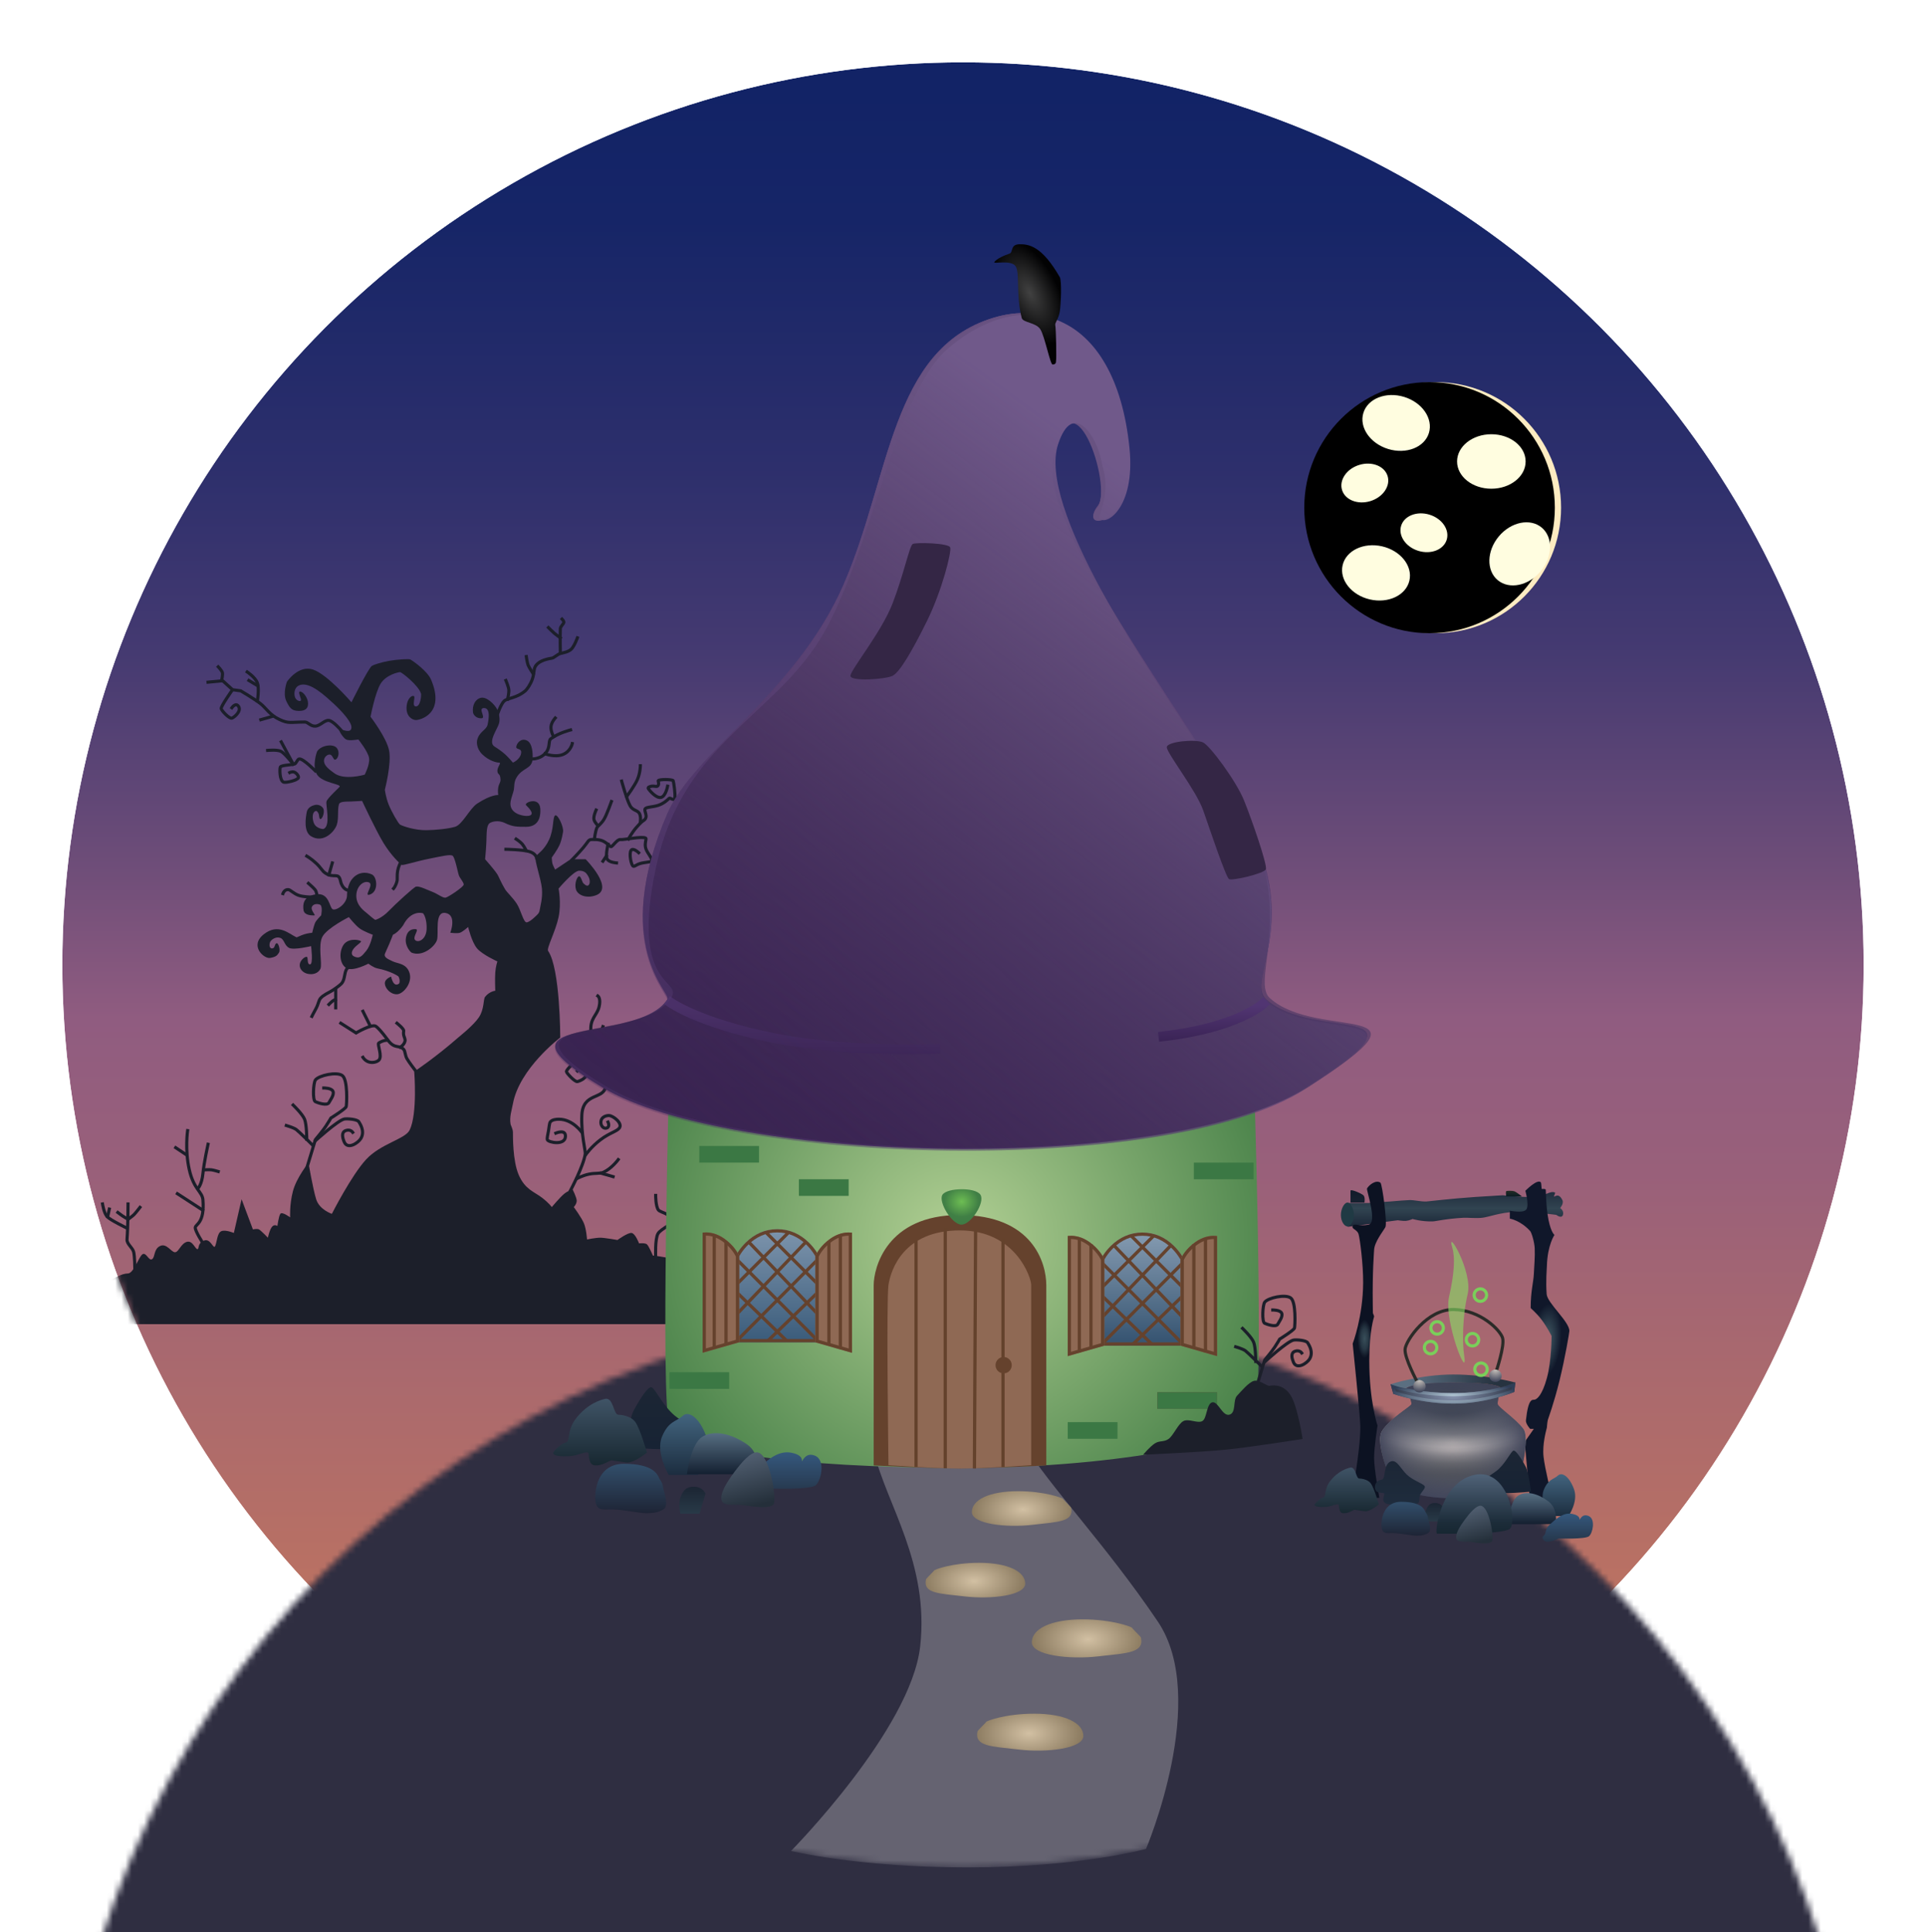 <?xml version="1.0" encoding="UTF-8"?>
<svg width="309px" height="310px" viewBox="0 0 309 310" version="1.1" xmlns="http://www.w3.org/2000/svg" xmlns:xlink="http://www.w3.org/1999/xlink">
    <!-- Generator: Sketch 43.1 (39012) - http://www.bohemiancoding.com/sketch -->
    <title>Group 11</title>
    <desc>Created with Sketch.</desc>
    <defs>
        <linearGradient x1="50%" y1="1.285%" x2="50%" y2="100%" id="linearGradient-1">
            <stop stop-color="#122366" offset="0%"></stop>
            <stop stop-color="#162567" offset="7.487%"></stop>
            <stop stop-color="#2D2F6C" offset="21.43%"></stop>
            <stop stop-color="#453A71" offset="31.874%"></stop>
            <stop stop-color="#704E79" offset="44.302%"></stop>
            <stop stop-color="#905C80" offset="52.366%"></stop>
            <stop stop-color="#99607A" offset="61.024%"></stop>
            <stop stop-color="#A8686F" offset="70.909%"></stop>
            <stop stop-color="#CF7C54" offset="100%"></stop>
        </linearGradient>
        <ellipse id="path-2" cx="144.5" cy="144.81" rx="144.5" ry="144.81"></ellipse>
        <ellipse id="path-4" cx="20.101" cy="20.144" rx="20.101" ry="20.144"></ellipse>
        <filter x="-2.5%" y="-2.5%" width="105.0%" height="105.0%" filterUnits="objectBoundingBox" id="filter-5">
            <feGaussianBlur stdDeviation="0.5" in="SourceAlpha" result="shadowBlurInner1"></feGaussianBlur>
            <feOffset dx="-1" dy="0" in="shadowBlurInner1" result="shadowOffsetInner1"></feOffset>
            <feComposite in="shadowOffsetInner1" in2="SourceAlpha" operator="arithmetic" k2="-1" k3="1" result="shadowInnerInner1"></feComposite>
            <feColorMatrix values="0 0 0 0 0.673   0 0 0 0 0.618   0 0 0 0 0.363  0 0 0 0.743 0" type="matrix" in="shadowInnerInner1"></feColorMatrix>
        </filter>
        <linearGradient x1="50%" y1="0%" x2="50%" y2="100%" id="linearGradient-6">
            <stop stop-color="#1F2B3C" offset="0%"></stop>
            <stop stop-color="#314451" offset="49.041%"></stop>
            <stop stop-color="#1B2637" offset="100%"></stop>
        </linearGradient>
        <radialGradient cx="36.708%" cy="50%" fx="36.708%" fy="50%" r="55.3%" gradientTransform="translate(0.367,0.5),scale(1,0.109),rotate(90),scale(1,0.355),translate(-0.367,-0.5)" id="radialGradient-7">
            <stop stop-color="#384E59" offset="0%"></stop>
            <stop stop-color="#273744" offset="54.694%"></stop>
            <stop stop-color="#0C1222" offset="100%"></stop>
        </radialGradient>
        <radialGradient cx="61.742%" cy="50%" fx="61.742%" fy="50%" r="61.079%" gradientTransform="translate(0.617,0.5),scale(1,0.186),rotate(95.184),scale(1,0.407),translate(-0.617,-0.5)" id="radialGradient-8">
            <stop stop-color="#456069" offset="0%"></stop>
            <stop stop-color="#10172A" offset="100%"></stop>
        </radialGradient>
        <linearGradient x1="50%" y1="0%" x2="50%" y2="100%" id="linearGradient-9">
            <stop stop-color="#111929" offset="0%"></stop>
            <stop stop-color="#172130" offset="100%"></stop>
        </linearGradient>
        <linearGradient x1="50%" y1="0%" x2="50%" y2="100%" id="linearGradient-10">
            <stop stop-color="#242C25" offset="0%"></stop>
            <stop stop-color="#0A1C23" offset="100%"></stop>
        </linearGradient>
        <radialGradient cx="50%" cy="4.859%" fx="50%" fy="4.859%" r="92.454%" gradientTransform="translate(0.5,0.049),scale(0.795,1),rotate(90),scale(1,1.866),translate(-0.5,-0.049)" id="radialGradient-11">
            <stop stop-color="#262E3F" offset="0%"></stop>
            <stop stop-color="#333949" offset="24.194%"></stop>
            <stop stop-color="#5B5E69" offset="35.55%"></stop>
            <stop stop-color="#71727B" offset="42.828%"></stop>
            <stop stop-color="#A4A0A3" offset="50.869%"></stop>
            <stop stop-color="#B3ADAF" offset="55.354%"></stop>
            <stop stop-color="#ADA7A9" offset="58.674%"></stop>
            <stop stop-color="#8B878B" offset="63.866%"></stop>
            <stop stop-color="#68676B" offset="70.223%"></stop>
            <stop stop-color="#535358" offset="76.414%"></stop>
            <stop stop-color="#494A4F" offset="81.527%"></stop>
            <stop stop-color="#454750" offset="86.883%"></stop>
            <stop stop-color="#3F4252" offset="93.949%"></stop>
            <stop stop-color="#393D54" offset="100%"></stop>
        </radialGradient>
        <radialGradient cx="50%" cy="50.559%" fx="50%" fy="50.559%" r="65.65%" gradientTransform="translate(0.5,0.506),scale(0.795,1),rotate(90),scale(1,0.972),translate(-0.5,-0.506)" id="radialGradient-12">
            <stop stop-color="#6F747E" stop-opacity="0" offset="0%"></stop>
            <stop stop-color="#393D54" offset="100%"></stop>
        </radialGradient>
        <radialGradient cx="50%" cy="66.128%" fx="50%" fy="66.128%" r="112.727%" gradientTransform="translate(0.5,0.661),scale(0.17,1),rotate(90),scale(1,2.84),translate(-0.5,-0.661)" id="radialGradient-13">
            <stop stop-color="#838FAA" offset="4.052%"></stop>
            <stop stop-color="#283040" offset="100%"></stop>
        </radialGradient>
        <radialGradient cx="50%" cy="66.41%" fx="50%" fy="66.41%" r="95.769%" gradientTransform="translate(0.5,0.664),scale(0.17,1),rotate(90),scale(1,3.406),translate(-0.5,-0.664)" id="radialGradient-14">
            <stop stop-color="#B3C8D6" offset="0%"></stop>
            <stop stop-color="#303E57" offset="100%"></stop>
        </radialGradient>
        <path d="M1.681,12.07 C1.681,12.07 5.595,13.513 11.755,13.513 C17.915,13.513 21.69,11.792 21.69,11.792 L21.512,13.333 C21.512,13.333 17.093,15.201 11.755,15.201 C6.417,15.201 2.105,13.636 2.105,13.636 L1.681,12.07 Z" id="path-15"></path>
        <linearGradient x1="14.501%" y1="50%" x2="83.496%" y2="50%" id="linearGradient-16">
            <stop stop-color="#5B6F81" offset="0%"></stop>
            <stop stop-color="#273340" offset="100%"></stop>
        </linearGradient>
        <radialGradient cx="50%" cy="0%" fx="50%" fy="0%" r="98.97%" gradientTransform="translate(0.5,0),scale(1,0.998),rotate(90),translate(-0.5,-0)" id="radialGradient-17">
            <stop stop-color="#C9C3BC" offset="0%"></stop>
            <stop stop-color="#3C4258" offset="100%"></stop>
        </radialGradient>
        <radialGradient cx="50%" cy="0%" fx="50%" fy="0%" r="98.97%" gradientTransform="translate(0.5,0),scale(1,0.998),rotate(90),translate(-0.5,-0)" id="radialGradient-18">
            <stop stop-color="#C9C3BC" offset="0%"></stop>
            <stop stop-color="#3C4258" offset="100%"></stop>
        </radialGradient>
        <linearGradient x1="50%" y1="0%" x2="50%" y2="97.77%" id="linearGradient-19">
            <stop stop-color="#1C2634" offset="0%"></stop>
            <stop stop-color="#172334" offset="100%"></stop>
        </linearGradient>
        <linearGradient x1="50%" y1="0%" x2="50%" y2="100%" id="linearGradient-20">
            <stop stop-color="#456883" offset="0%"></stop>
            <stop stop-color="#1C2D3F" offset="100%"></stop>
        </linearGradient>
        <linearGradient x1="50%" y1="0%" x2="50%" y2="98.055%" id="linearGradient-21">
            <stop stop-color="#5C7589" offset="0%"></stop>
            <stop stop-color="#152132" offset="100%"></stop>
        </linearGradient>
        <linearGradient x1="50%" y1="0%" x2="50%" y2="100%" id="linearGradient-22">
            <stop stop-color="#365A80" offset="0%"></stop>
            <stop stop-color="#243346" offset="100%"></stop>
        </linearGradient>
        <linearGradient x1="50%" y1="0%" x2="50%" y2="96.973%" id="linearGradient-23">
            <stop stop-color="#1B2533" offset="0%"></stop>
            <stop stop-color="#283947" offset="100%"></stop>
        </linearGradient>
        <linearGradient x1="50%" y1="0%" x2="50%" y2="97.367%" id="linearGradient-24">
            <stop stop-color="#1C2635" offset="0%"></stop>
            <stop stop-color="#1E2C3D" offset="100%"></stop>
        </linearGradient>
        <linearGradient x1="50%" y1="0%" x2="50%" y2="100%" id="linearGradient-25">
            <stop stop-color="#576A81" offset="0%"></stop>
            <stop stop-color="#1C2C39" offset="81.583%"></stop>
            <stop stop-color="#162631" offset="100%"></stop>
        </linearGradient>
        <linearGradient x1="34.364%" y1="4.844%" x2="55.326%" y2="92.6%" id="linearGradient-26">
            <stop stop-color="#526072" offset="0%"></stop>
            <stop stop-color="#242F3A" offset="100%"></stop>
        </linearGradient>
        <linearGradient x1="50%" y1="0%" x2="50%" y2="100%" id="linearGradient-27">
            <stop stop-color="#415568" offset="0%"></stop>
            <stop stop-color="#172730" offset="100%"></stop>
        </linearGradient>
        <linearGradient x1="50%" y1="0%" x2="50%" y2="98.077%" id="linearGradient-28">
            <stop stop-color="#324F6B" offset="0%"></stop>
            <stop stop-color="#1E2536" offset="100%"></stop>
        </linearGradient>
        <radialGradient cx="49.041%" cy="43.221%" fx="49.041%" fy="43.221%" r="94.642%" gradientTransform="translate(0.49,0.432),scale(0.677,1),rotate(90),translate(-0.49,-0.432)" id="radialGradient-29">
            <stop stop-color="#B2D094" offset="0%"></stop>
            <stop stop-color="#39763E" offset="100%"></stop>
        </radialGradient>
        <linearGradient x1="68.601%" y1="9.798%" x2="44.769%" y2="96.298%" id="linearGradient-30">
            <stop stop-color="#6B5781" offset="0%"></stop>
            <stop stop-color="#57436C" offset="43.386%"></stop>
            <stop stop-color="#412D57" offset="100%"></stop>
        </linearGradient>
        <linearGradient x1="18.425%" y1="83.678%" x2="71.214%" y2="7.074%" id="linearGradient-31">
            <stop stop-color="#4A2B6C" stop-opacity="0.23" offset="0%"></stop>
            <stop stop-color="#685281" offset="100%"></stop>
        </linearGradient>
        <linearGradient x1="4.056%" y1="89.58%" x2="66.114%" y2="34.633%" id="linearGradient-32">
            <stop stop-color="#3E235A" stop-opacity="0.23" offset="0%"></stop>
            <stop stop-color="#685281" offset="100%"></stop>
        </linearGradient>
        <linearGradient x1="11.077%" y1="89.666%" x2="66.519%" y2="21.05%" id="linearGradient-33">
            <stop stop-color="#1B0A2E" stop-opacity="0.227" offset="0%"></stop>
            <stop stop-color="#70598A" offset="100%"></stop>
        </linearGradient>
        <linearGradient x1="58.418%" y1="5.456%" x2="58.418%" y2="174.372%" id="linearGradient-34">
            <stop stop-color="#513572" offset="0%"></stop>
            <stop stop-color="#2E1A46" offset="100%"></stop>
        </linearGradient>
        <linearGradient x1="50%" y1="0%" x2="50%" y2="94.862%" id="linearGradient-35">
            <stop stop-color="#859BB1" offset="0%"></stop>
            <stop stop-color="#385673" offset="100%"></stop>
        </linearGradient>
        <path d="M0.706,4.271 C0.706,4.271 2.783,0.004 7.362,0.004 C11.942,0.004 14.019,4.271 14.019,4.271 L14.019,18.152 L0.706,18.152 L0.706,4.271 Z" id="path-36"></path>
        <linearGradient x1="50%" y1="0%" x2="50%" y2="100%" id="linearGradient-37">
            <stop stop-color="#7D94AC" offset="0%"></stop>
            <stop stop-color="#3C5D7C" offset="97.385%"></stop>
        </linearGradient>
        <path d="M0.706,4.271 C0.706,4.271 2.783,0.004 7.362,0.004 C11.942,0.004 14.019,4.271 14.019,4.271 L14.019,18.152 L0.706,18.152 L0.706,4.271 Z" id="path-38"></path>
        <path d="M-1.83852933e-13,4.295 C-1.83852933e-13,4.295 0.546,2.825 2.37,1.53 C4.194,0.235 5.858,0.559 5.858,0.559 L5.858,19.83 L-1.83852933e-13,18.152 L-1.83852933e-13,4.295 Z" id="path-39"></path>
        <path d="M76.684,4.84 C76.684,4.84 77.229,3.369 79.053,2.074 C80.877,0.779 82.542,1.104 82.542,1.104 L82.542,20.374 L76.684,18.696 L76.684,4.84 Z" id="path-40"></path>
        <path d="M18.106,4.306 C18.106,4.306 18.652,2.835 20.476,1.54 C22.3,0.246 23.964,0.57 23.964,0.57 L23.964,19.84 L18.106,18.163 L18.106,4.306 Z" id="path-41"></path>
        <path d="M58.578,4.84 C58.578,4.84 59.124,3.369 60.948,2.074 C62.772,0.779 64.436,1.104 64.436,1.104 L64.436,20.374 L58.578,18.696 L58.578,4.84 Z" id="path-42"></path>
        <radialGradient cx="47.073%" cy="40.262%" fx="47.073%" fy="40.262%" r="83.024%" gradientTransform="translate(0.471,0.403),scale(1,0.555),rotate(116.206),scale(1,0.5),translate(-0.471,-0.403)" id="radialGradient-43">
            <stop stop-color="#414141" offset="0%"></stop>
            <stop stop-color="#020203" offset="100%"></stop>
        </radialGradient>
        <radialGradient cx="50%" cy="38.667%" fx="50%" fy="38.667%" r="92.337%" gradientTransform="translate(0.5,0.387),scale(0.889,1),rotate(90),translate(-0.5,-0.387)" id="radialGradient-44">
            <stop stop-color="#6DBD53" offset="0%"></stop>
            <stop stop-color="#407F45" offset="43.959%"></stop>
            <stop stop-color="#3B7844" offset="100%"></stop>
        </radialGradient>
        <radialGradient cx="50%" cy="50%" fx="50%" fy="50%" r="100%" gradientTransform="translate(0.5,0.5),scale(0.348,1),rotate(90),scale(1,1.844),translate(-0.5,-0.5)" id="radialGradient-45">
            <stop stop-color="#D2C0A3" offset="0%"></stop>
            <stop stop-color="#76664C" offset="100%"></stop>
        </radialGradient>
        <radialGradient cx="50%" cy="50%" fx="50%" fy="50%" r="100%" gradientTransform="translate(0.5,0.5),scale(0.348,1),rotate(90),scale(1,1.844),translate(-0.5,-0.5)" id="radialGradient-46">
            <stop stop-color="#D2C0A3" offset="0%"></stop>
            <stop stop-color="#76664C" offset="100%"></stop>
        </radialGradient>
        <radialGradient cx="50%" cy="50%" fx="50%" fy="50%" r="100%" gradientTransform="translate(0.5,0.5),scale(0.348,1),rotate(90),scale(1,1.844),translate(-0.5,-0.5)" id="radialGradient-47">
            <stop stop-color="#D2C0A3" offset="0%"></stop>
            <stop stop-color="#76664C" offset="100%"></stop>
        </radialGradient>
    </defs>
    <g id="Page-1" stroke="none" stroke-width="1" fill="none" fill-rule="evenodd">
        <g id="Desktop" transform="translate(-360, -659)">
            <g id="Group-11" transform="translate(370, 669)">
                <g id="Rectangle-109">
                    <g id="Group-7-+-Rectangle-109-+-Group-5-+-Rectangle-110-+-Group-8-+-Group-12-+-Rectangle-10-+-Rectangle-12-+-Rectangle-11-+-Rectangle-14-+-Rectangle-15-+-Rectangle-8-+-Rectangle-6-+-Rectangle-9-+-Group-9-+-Rectangle-18-Mask">
                        <mask id="mask-3" fill="white">
                            <use xlink:href="#path-2"></use>
                        </mask>
                        <g id="Mask">
                            <use fill="url(#linearGradient-1)" fill-rule="evenodd" xlink:href="#path-2"></use>
                            <ellipse stroke="#FFFFFF" stroke-width="10" cx="144.5" cy="144.81" rx="149.5" ry="149.81"></ellipse>
                        </g>
                        <g id="Group-7" mask="url(#mask-3)">
                            <g transform="translate(200.252, 51.311)">
                                <g id="Oval-2" fill="none">
                                    <use fill="#FDEBC1" fill-rule="evenodd" xlink:href="#path-4"></use>
                                    <use fill="black" fill-opacity="1" filter="url(#filter-5)" xlink:href="#path-4"></use>
                                </g>
                                <ellipse id="Oval-3" fill="#FFFDE0" fill-rule="evenodd" cx="29.014" cy="12.733" rx="5.499" ry="4.371"></ellipse>
                                <ellipse id="Oval-3" fill="#FFFDE0" fill-rule="evenodd" transform="translate(33.565, 27.556) rotate(-50) translate(-33.565, -27.556) " cx="33.565" cy="27.556" rx="5.499" ry="4.371"></ellipse>
                                <ellipse id="Oval-3" fill="#FFFDE0" fill-rule="evenodd" transform="translate(10.511, 30.609) rotate(13) translate(-10.511, -30.609) " cx="10.511" cy="30.609" rx="5.499" ry="4.371"></ellipse>
                                <ellipse id="Oval-3" fill="#FFFDE0" fill-rule="evenodd" transform="translate(13.74, 6.551) rotate(17) translate(-13.74, -6.551) " cx="13.74" cy="6.551" rx="5.499" ry="4.371"></ellipse>
                                <ellipse id="Oval-3" fill="#FFFDE0" fill-rule="evenodd" transform="translate(8.714, 16.188) rotate(-17) translate(-8.714, -16.188) " cx="8.714" cy="16.188" rx="3.823" ry="3.038"></ellipse>
                                <ellipse id="Oval-3" fill="#FFFDE0" fill-rule="evenodd" transform="translate(18.196, 24.17) scale(-1, 1) rotate(-17) translate(-18.196, -24.17) " cx="18.196" cy="24.17" rx="3.823" ry="3.038"></ellipse>
                            </g>
                        </g>
                        <rect id="Rectangle-109" fill="#2F2E41" mask="url(#mask-3)" x="-0.379" y="199.921" width="289.759" height="107.182"></rect>
                        <g id="Group-5" mask="url(#mask-3)">
                            <g transform="translate(200.712, 179.584)">
                                <g id="Group" transform="translate(4.413, 0)">
                                    <path d="M1.051,3.439 C1.051,3.439 3.246,3.439 4.35,3.439 C4.893,3.439 6.11,3.295 7.896,3.198 C8.258,3.178 9.13,3.069 10.985,2.971 C11.687,2.934 12.89,3.242 13.728,3.198 C14.067,3.18 17.535,2.742 21.565,2.47 C22.732,2.391 25.966,2.198 25.966,2.198 C25.966,2.198 29.243,2.526 30.372,2.47 C33.098,2.336 33.394,1.468 34.297,1.735 C34.501,1.796 34.201,2.152 34.201,2.381 C34.201,2.609 34.89,1.626 35.537,2.971 C35.81,3.538 35.181,4.246 35.181,4.246 C35.181,4.246 35.845,4.663 35.627,5.34 C35.409,6.016 34.563,5.34 34.563,5.34 C34.563,5.34 30.272,4.76 27.883,4.863 C25.493,4.967 23.749,5.681 22.697,5.802 C21.644,5.923 20.305,5.771 19.711,5.802 C16.868,5.952 15.264,6.372 14.758,6.386 C12.896,6.439 11.516,5.998 11.516,5.998 C11.516,5.998 10.929,6.262 10.45,6.303 C9.971,6.345 9.141,6.203 9.141,6.203 L1.051,7.26 C1.051,7.26 1.907,6.316 1.907,5.34 C1.907,4.363 1.051,3.439 1.051,3.439 Z" id="Rectangle" fill="url(#linearGradient-6)"></path>
                                    <path d="M4.449,6.912 C5.919,6.575 4.05,1.336 4.194,1.102 C4.577,0.477 5.649,-0.315 6.347,0.178 C6.638,0.383 7.475,6.689 7.139,7.313 C6.803,7.937 5.368,9.699 5.331,10.993 C5.319,11.403 5.042,14.329 5.118,19.78 C5.122,20.125 5.13,20.551 5.139,21.046 C5.143,21.241 5.326,21.438 5.331,21.653 C5.332,21.73 4.558,23.857 4.558,28.71 C4.558,35.3 5.883,39.16 5.883,39.16 C5.883,39.16 5.331,42.558 5.331,44.345 C5.331,46.131 6.178,50.747 6.178,50.747 L1.681,50.747 C1.681,50.747 3.124,43.298 3.124,39.381 C3.124,37.894 1.894,26.005 1.894,26.005 C1.894,26.005 3.544,21.729 3.574,16.213 C3.59,13.269 3.068,9.256 2.843,8.452 C2.618,7.648 1.681,7.654 1.894,7.124 C2.107,6.595 2.979,7.25 4.449,6.912 Z" id="Rectangle-3" fill="url(#radialGradient-7)"></path>
                                    <path d="M1.051,7.192 C1.555,7.192 2.101,6.358 2.101,5.37 C2.101,4.381 1.555,3.369 1.051,3.369 C0.546,3.369 0,4.381 0,5.37 C0,6.358 0.546,7.192 1.051,7.192 Z" id="Oval-23" fill="#203A44"></path>
                                    <path d="M29.596,1.48 C29.596,1.48 31.561,-0.527 32.088,0.133 C32.129,0.185 32.17,0.537 32.21,1.14 C32.22,1.283 32.656,1.056 32.866,1.289 C32.9,1.327 32.888,4.076 33.313,6.154 C33.738,8.231 34.271,8.553 34.271,8.553 C34.271,8.553 33.151,10.157 33.051,13.532 C33.032,14.157 32.861,15.954 33.014,18.054 C33.12,19.516 36.659,22.455 36.658,23.964 C36.658,24.192 35.997,28.2 35.07,31.96 C34.144,35.72 33.246,38.054 33.198,38.26 C33.093,38.713 33.067,39.398 33.051,39.465 C32.933,39.941 32.307,42.156 32.513,44.109 C32.719,46.061 33.804,50.349 33.804,50.349 L30.362,51.419 L29.495,41.764 L30.959,39.675 L30.362,39.675 C30.362,39.675 29.629,38.864 29.687,38.317 C30.083,34.609 30.743,35.067 31.098,34.992 C31.453,34.917 32.297,34.292 33.051,31.532 C33.804,28.773 33.804,24.77 33.804,24.77 C33.804,24.77 33.129,23.39 32.21,22.177 C31.292,20.964 30.45,20.353 30.45,20.269 C30.45,17.574 30.902,16.132 30.959,14.823 C31.017,13.513 31.162,12.028 31.098,10.694 C31.053,9.736 30.607,8.195 30.362,7.928 C28.761,6.187 27.105,5.945 27.105,5.945 L27.105,4.661 C27.105,4.661 29.379,5.163 29.794,4.412 C30.209,3.662 29.596,1.48 29.596,1.48 Z" id="Rectangle-100" fill="url(#radialGradient-8)"></path>
                                    <path d="M1.544,1.474 C1.544,1.139 3.254,1.891 3.599,2.184 C3.945,2.477 3.782,3.369 3.782,3.369 L1.544,3.369 L1.544,1.474 Z" id="Rectangle-4" fill="url(#linearGradient-9)"></path>
                                    <path d="M26.525,1.542 C26.638,1.45 27.466,1.453 27.786,1.542 C28.106,1.632 29.047,2.384 29.047,2.384 L26.525,2.384 C26.525,2.384 26.412,1.634 26.525,1.542 Z" id="Rectangle-2" fill="url(#linearGradient-10)"></path>
                                </g>
                                <g id="Group-2" transform="translate(10.716, 20.425)">
                                    <path d="M4.705,14.088 C4.705,14.088 0.509,11.808 11.678,11.808 C22.847,11.808 19.033,13.885 19.033,13.885 C19.033,13.885 18.808,14.869 18.859,15.289 C18.918,15.774 21.764,17.655 22.973,19.248 C24.182,20.841 22.138,28.001 22.138,28.001 C22.138,28.001 17.951,30.377 11.678,30.377 C5.405,30.377 2.123,28.442 2.123,28.442 C2.123,28.442 -0.949,21.675 0.297,19.616 C1.544,17.557 5.02,15.597 5.02,15.289 C5.02,14.667 4.705,14.088 4.705,14.088 Z" id="Rectangle-5" fill="url(#radialGradient-11)"></path>
                                    <path d="M4.705,14.088 C4.705,14.088 0.297,11.808 11.678,11.808 C23.058,11.808 19.033,13.885 19.033,13.885 C19.033,13.885 18.808,14.869 18.859,15.289 C18.918,15.774 21.764,17.655 22.973,19.248 C24.182,20.841 22.138,28.001 22.138,28.001 C22.138,28.001 17.951,30.377 11.678,30.377 C5.405,30.377 2.123,28.442 2.123,28.442 C2.123,28.442 -0.949,21.675 0.297,19.616 C1.544,17.557 5.02,15.597 5.02,15.289 C5.02,14.667 4.705,14.088 4.705,14.088 Z" id="Rectangle-5" fill="url(#radialGradient-12)"></path>
                                    <g id="Rectangle-108">
                                        <use fill="url(#radialGradient-13)" fill-rule="evenodd" xlink:href="#path-15"></use>
                                        <path stroke="url(#radialGradient-14)" stroke-width="0.5" d="M2.044,12.453 C2.126,12.479 2.218,12.506 2.319,12.536 C2.904,12.707 3.586,12.877 4.358,13.036 C6.559,13.49 9.043,13.763 11.755,13.763 C14.471,13.763 16.932,13.437 19.093,12.895 C19.851,12.705 20.518,12.501 21.088,12.296 C21.202,12.256 21.304,12.218 21.393,12.183 L21.281,13.158 C21.135,13.215 20.925,13.295 20.656,13.389 C20.04,13.606 19.34,13.823 18.572,14.026 C16.376,14.604 14.067,14.951 11.755,14.951 C9.439,14.951 7.148,14.66 4.983,14.175 C4.226,14.005 3.538,13.823 2.935,13.641 C2.664,13.56 2.455,13.492 2.312,13.443 L2.044,12.453 Z"></path>
                                    </g>
                                    <path d="M4.117,10.528 C4.117,10.528 4.891,11.432 11.755,11.432 C18.874,11.432 19.3,10.633 19.3,10.633 C19.3,10.633 20.102,10.858 20.481,10.985 C20.86,11.111 21.69,11.432 21.69,11.432 C21.69,11.432 17.093,12.726 11.755,12.726 C6.417,12.726 1.681,11.161 1.681,11.161 C1.681,11.161 2.589,10.843 3.057,10.721 C3.526,10.599 4.117,10.528 4.117,10.528 Z" id="Rectangle-108" fill="url(#linearGradient-16)" transform="translate(11.685, 11.627) scale(1, -1) translate(-11.685, -11.627) "></path>
                                    <path d="M5.988,11.792 C5.988,11.792 3.856,7.842 3.999,6.449 C4.142,5.056 7.513,0.035 11.825,0.106 C16.064,0.176 19.296,3.421 19.645,4.685 C19.995,5.949 18.595,10.107 18.595,10.107" id="Line" stroke="#2B2B28" stroke-width="0.5" stroke-linecap="square"></path>
                                    <ellipse id="Oval" fill="url(#radialGradient-17)" cx="6.304" cy="12.424" rx="1" ry="1"></ellipse>
                                    <ellipse id="Oval" fill="url(#radialGradient-18)" cx="18.49" cy="10.739" rx="1" ry="1"></ellipse>
                                </g>
                                <g id="Group-3" transform="translate(0, 43.167)">
                                    <path d="M32.082,0.012 C32.53,-0.18 33.733,1.914 34.128,2.706 C34.522,3.498 34.926,6.579 34.926,6.579 C34.926,6.579 32.456,6.812 31.24,6.812 C30.023,6.812 25.424,6.026 25.424,6.026 C25.424,6.026 27.828,4.356 29.269,3.336 C30.711,2.315 31.635,0.205 32.082,0.012 Z" id="Rectangle-10" fill="url(#linearGradient-19)"></path>
                                    <path d="M39.232,4.004 C39.969,3.313 41.195,4.358 41.847,6.286 C42.5,8.214 40.936,10.49 40.936,10.49 L37.707,10.49 C37.707,10.49 36.25,8.035 36.971,6.286 C37.692,4.537 38.562,4.632 39.232,4.004 Z" id="Rectangle-12" fill="url(#linearGradient-20)"></path>
                                    <path d="M32.838,7.23 C34.154,6.363 36.083,6.916 37.709,8.146 C39.335,9.375 38.872,11.792 38.872,11.792 L31.121,11.792 C31.121,11.792 31.522,8.097 32.838,7.23 Z" id="Rectangle-11" fill="url(#linearGradient-21)"></path>
                                    <path d="M37.939,11.85 C39.069,10.811 40.188,9.871 41.581,10.16 C42.973,10.45 42.678,11.153 42.678,11.153 C42.678,11.153 42.928,10.64 43.298,10.458 C43.669,10.275 44.089,10.452 44.217,10.515 C45.285,11.039 44.826,13.228 44.217,13.737 C43.607,14.245 39.321,14.101 39.321,14.101 C39.321,14.101 37.501,15.056 36.981,14.392 C36.448,13.712 37.079,13.807 37.219,13.228 C37.359,12.648 37.429,12.319 37.939,11.85 Z" id="Rectangle-14" fill="url(#linearGradient-22)"></path>
                                    <path d="M18.07,9.57 C18.367,8.771 18.728,8.369 19.642,8.405 C20.555,8.441 20.827,9.169 20.827,9.169 L20.171,11.371 L18.07,11.371 C18.07,11.371 17.773,10.369 18.07,9.57 Z" id="Rectangle-15" fill="url(#linearGradient-23)"></path>
                                    <path d="M12.531,1.707 C13.431,1.487 14.04,2.953 15.015,3.874 C15.99,4.795 17.543,5.253 17.843,5.686 C18.064,6.005 17.437,6.491 17.141,7.064 C16.844,7.637 17.353,8.834 16.032,8.521 C15.182,8.32 12.844,8.957 11.745,8.521 C10.647,8.085 11.654,6.903 11.32,6.838 C10.971,6.77 10.684,6.719 10.497,6.694 C9.844,6.607 9.747,5.772 10.015,5.263 C10.284,4.753 10.766,4.722 11.038,4.633 C11.632,4.44 11.188,2.034 12.531,1.707 Z" id="Rectangle-13" fill="url(#linearGradient-24)"></path>
                                    <path d="M25.808,3.902 C31.316,2.694 32.783,11.644 31.48,12.577 C30.177,13.509 20.248,13.319 19.839,13.319 C19.43,13.319 20.299,5.111 25.808,3.902 Z" id="Rectangle-7" fill="url(#linearGradient-25)"></path>
                                    <path d="M26.801,8.844 C28.174,8.844 28.96,13.629 28.703,14.461 C28.447,15.293 25.35,14.615 24.825,14.615 C24.3,14.615 23.126,14.709 22.953,14.197 C22.695,13.434 23.481,12.174 24.333,11.028 C25.185,9.883 26.114,8.844 26.801,8.844 Z" id="Rectangle-8" fill="url(#linearGradient-26)"></path>
                                    <path d="M5.86,2.737 C6.829,2.475 6.804,4.479 7.364,4.479 C7.57,4.479 8.697,4.558 9.22,5.268 C9.744,5.977 10.506,8.633 10.506,8.633 C10.506,8.633 9.187,9.733 8.348,9.733 C8.123,9.733 7.548,9.615 6.656,9.498 C6.371,9.461 5.614,10.157 4.712,10.036 C4.393,9.993 4.161,9.747 4.089,8.788 C4.053,8.317 3.03,8.948 2.086,9.024 C1.142,9.1 0.067,9.024 0.21,8.633 C0.278,8.448 1.066,7.636 1.576,7.533 C2.086,7.429 1.694,6.179 2.675,4.917 C3.997,3.214 5.446,2.849 5.86,2.737 Z" id="Rectangle-6" fill="url(#linearGradient-27)"></path>
                                    <path d="M14.074,8.212 C17.309,8.212 17.779,9.376 17.977,9.831 C18.04,9.976 18.321,10.258 18.378,10.734 C18.436,11.21 19.135,12.919 18.378,13.257 C18.105,13.379 17.73,13.66 16.516,13.653 C15.895,13.65 14.514,13.357 13.271,13.257 C12.028,13.156 11.354,13.49 11.042,12.706 C10.73,11.923 10.839,8.212 14.074,8.212 Z" id="Rectangle-9" fill="url(#linearGradient-28)"></path>
                                </g>
                                <g id="Group-4" transform="translate(17.86, 9.686)">
                                    <path d="M3.904,8.839 C4.768,5.01 4.897,2.5 4.422,0.904 C3.394,-2.551 7.763,4.759 6.894,8.371 C6.024,11.984 6.045,16.394 6.325,18.14 C7.072,22.802 3.04,12.667 3.904,8.839 Z" id="Rectangle-16" fill-opacity="0.589" fill="#89E165"></path>
                                    <ellipse id="Oval-24" stroke="#7ACF5A" stroke-width="0.5" cx="0.946" cy="16.951" rx="1" ry="1"></ellipse>
                                    <ellipse id="Oval-24" stroke="#7ACF5A" stroke-width="0.5" cx="9.035" cy="20.425" rx="1" ry="1"></ellipse>
                                    <ellipse id="Oval-24" stroke="#7ACF5A" stroke-width="0.5" cx="7.669" cy="15.687" rx="1" ry="1"></ellipse>
                                    <ellipse id="Oval-24" stroke="#7ACF5A" stroke-width="0.5" cx="1.996" cy="13.792" rx="1" ry="1"></ellipse>
                                    <ellipse id="Oval-24" stroke="#7ACF5A" stroke-width="0.5" cx="8.93" cy="8.528" rx="1" ry="1"></ellipse>
                                </g>
                            </g>
                        </g>
                        <path d="M134.639,209.043 L154.361,209.043 C154.361,209.043 150.407,215.222 154.361,221.817 C158.315,228.412 167.39,237.782 175.753,250.174 C184.117,262.565 173.861,286.662 173.861,286.662 C173.861,286.662 163.258,289.628 145.384,289.628 C127.511,289.628 116.907,286.988 116.907,286.988 C116.907,286.988 136.138,267.51 137.63,254.168 C139.122,240.825 132.228,231.371 130.243,223.035 C128.258,214.699 134.639,209.043 134.639,209.043 Z" id="Rectangle-110" fill="#656371" mask="url(#mask-3)"></path>
                        <g id="Group-8" mask="url(#mask-3)">
                            <g transform="translate(-2.975, 89.196)">
                                <path d="M47.651,17.92 C47.651,17.92 46.425,16.48 45.736,16.395 C45.048,16.31 44.364,17.257 43.577,17.31 C42.789,17.363 42.393,16.653 41.898,16.653 C39.533,16.653 39.332,16.96 37.782,16.231 C36.233,15.501 35.685,14.435 34.798,13.728 C33.911,13.02 31.597,11.648 31.597,11.648 L30.28,11.465 L28.705,10.032 L26.351,10.259" id="Line" stroke="#1C1F2A" stroke-width="0.5" fill="none" stroke-linecap="square"></path>
                                <path d="M34.817,16.278 L36.728,15.731" id="Line" stroke="#1C1F2A" stroke-width="0.5" fill="none" stroke-linecap="square"></path>
                                <path d="M34.27,13.269 C34.27,13.269 34.594,11.311 34.27,10.393 C33.947,9.476 32.632,8.618 32.632,8.618" id="Line" stroke="#1C1F2A" stroke-width="0.5" fill="none" stroke-linecap="square"></path>
                                <path d="M32.905,9.986 L34.27,10.807" id="Line" stroke="#1C1F2A" stroke-width="0.5" fill="none" stroke-linecap="square"></path>
                                <path d="M27.99,7.797 C27.99,7.797 28.573,8.399 28.656,8.733 C28.74,9.066 28.536,9.986 28.536,9.986" id="Line" stroke="#1C1F2A" stroke-width="0.5" fill="none" stroke-linecap="square"></path>
                                <path d="M30.174,11.627 C30.174,11.627 28.46,14.043 28.46,14.491 C28.46,14.738 29.708,16.14 30.174,16.034 C30.446,15.971 31.719,14.988 31.278,14.198 C30.837,13.408 30.174,14.363 30.174,14.363" id="Line" stroke="#1C1F2A" stroke-width="0.5" fill="none" stroke-linecap="square"></path>
                                <path d="M39.459,24.759 C39.459,24.759 39.85,24.56 40.202,24.698 C40.554,24.835 40.926,25.341 40.855,25.572 C40.719,26.018 38.841,26.43 38.477,26.3 C37.817,26.064 37.819,24.087 37.953,23.869 C38.173,23.512 40.187,23.566 40.377,23.294 C40.828,22.649 40.79,22.592 41.011,22.577 C41.654,22.534 43.555,24.486 43.555,24.486" id="Line" stroke="#1C1F2A" stroke-width="0.5" fill="none" stroke-linecap="square"></path>
                                <path d="M35.909,21.203 C35.909,21.203 37.476,21.05 38.074,21.37 C38.672,21.69 40.005,23.391 40.005,23.391" id="Line" stroke="#1C1F2A" stroke-width="0.5" fill="none" stroke-linecap="square"></path>
                                <path d="M38.093,19.835 L40.005,23.391" id="Line" stroke="#1C1F2A" stroke-width="0.5" fill="none" stroke-linecap="square"></path>
                                <path d="M57.208,39.259 C57.208,39.259 56.888,39.861 56.765,40.563 C56.643,41.264 56.76,41.85 56.662,42.217 C56.451,43.009 56.116,43.363 56.116,43.363" id="Line" stroke="#1C1F2A" stroke-width="0.5" fill="none" stroke-linecap="square"></path>
                                <path d="M42.189,38.165 C42.189,38.165 42.938,38.598 43.729,39.342 C44.52,40.086 44.64,40.546 45.184,40.901 C46.601,41.823 47.282,40.648 47.612,42.18 C47.887,43.452 48.743,43.637 48.743,43.637" id="Line" stroke="#1C1F2A" stroke-width="0.5" fill="none" stroke-linecap="square"></path>
                                <path d="M45.739,41.174 L46.286,39.259" id="Line" stroke="#1C1F2A" stroke-width="0.5" fill="none" stroke-linecap="square"></path>
                                <path d="M43.828,44.457 C43.828,44.457 43.758,43.885 43.554,43.6 C43.351,43.315 42.463,42.542 42.463,42.542" id="Line" stroke="#1C1F2A" stroke-width="0.5" fill="none" stroke-linecap="square"></path>
                                <path d="M38.366,44.184 C38.366,44.184 38.594,43.475 39.248,43.544 C39.554,43.577 40.109,44.183 40.855,44.452 C41.601,44.721 42.736,44.731 42.736,44.731" id="Line" stroke="#1C1F2A" stroke-width="0.5" fill="none" stroke-linecap="square"></path>
                                <path d="M43.009,63.882 C43.009,63.882 43.164,63.557 43.638,62.691 C44.112,61.826 44.066,61.34 44.424,60.944 C44.885,60.433 45.666,60.109 46.229,59.765 C46.793,59.42 47.548,58.855 47.772,58.604 C48.207,58.116 48.238,57.321 48.376,56.808 C48.514,56.295 48.709,56.154 48.709,56.154" id="Line" stroke="#1C1F2A" stroke-width="0.5" fill="none" stroke-linecap="square"></path>
                                <path d="M46.832,59.518 L46.832,62.514" id="Line" stroke="#1C1F2A" stroke-width="0.5" fill="none" stroke-linecap="square"></path>
                                <path d="M47.651,64.976 L50.098,66.536 C50.098,66.536 52.626,65.054 53.264,65.461 C53.529,65.63 54.142,66.235 55.225,67.713 C56.3,69.18 57.04,68.403 57.741,69.18 C57.99,69.455 57.951,70.1 58.254,70.65 C58.556,71.201 59.666,72.636 59.666,72.636" id="Line" stroke="#1C1F2A" stroke-width="0.5" fill="none" stroke-linecap="square"></path>
                                <path d="M57.208,68.806 C57.208,68.806 57.818,68.472 57.955,67.841 C58.021,67.535 57.81,67.199 57.743,66.891 C57.676,66.583 57.743,66.272 57.743,66.184 C57.743,65.836 56.662,64.976 56.662,64.976" id="Line" stroke="#1C1F2A" stroke-width="0.5" fill="none" stroke-linecap="square"></path>
                                <path d="M51.201,70.448 C51.201,70.448 51.517,71.015 52.17,71.202 C52.824,71.388 53.469,71.171 53.745,70.915 C54.389,70.316 53.449,68.342 53.745,68.152 C54.431,67.712 55.024,67.712 55.024,67.712" id="Line" stroke="#1C1F2A" stroke-width="0.5" fill="none" stroke-linecap="square"></path>
                                <path d="M51.201,63.061 L52.293,65.25" id="Line" stroke="#1C1F2A" stroke-width="0.5" fill="none" stroke-linecap="square"></path>
                                <path d="M45.739,61.967 C45.739,61.967 46.103,61.593 46.297,61.446 C46.491,61.298 46.756,61.192 46.756,61.192" id="Line" stroke="#1C1F2A" stroke-width="0.5" fill="none" stroke-linecap="square"></path>
                                <path d="M42.189,88.231 L43.581,83.649 C43.581,83.649 44.724,82.3 45.245,81.516 C45.766,80.731 46.065,80.191 46.065,80.191 C46.065,80.191 48.43,78.72 48.518,78.359 C48.605,77.998 48.808,74.053 47.896,73.379 C46.992,72.713 44.119,73.364 43.581,74.082 C43.248,74.526 43.082,77.343 43.581,77.574 C43.855,77.702 45.487,78.322 45.772,77.685 C45.903,77.391 46.633,76.486 46.404,75.917 C46.174,75.349 44.92,75.372 44.92,75.372" id="Line" stroke="#1C1F2A" stroke-width="0.5" fill="none" stroke-linecap="square"></path>
                                <path d="M43.555,83.853 C43.555,83.853 47.135,80.598 48.187,80.358 C48.626,80.258 50.349,80.375 50.564,80.822 C50.654,81.009 51.593,82.249 50.876,83.47 C50.463,84.174 48.737,85.356 48.187,83.995 C47.927,83.353 47.695,82.482 48.444,82.207 C49.193,81.933 49.562,82.485 49.562,82.485" id="Line" stroke="#1C1F2A" stroke-width="0.5" fill="none" stroke-linecap="square"></path>
                                <path d="M38.913,81.391 C38.913,81.391 40.09,81.734 40.506,82.039 C40.922,82.345 43.176,84.588 43.176,84.588" id="Line" stroke="#1C1F2A" stroke-width="0.5" fill="none" stroke-linecap="square"></path>
                                <path d="M23.074,82.212 C23.074,82.212 22.618,85.252 23.339,88.459 C24.06,91.665 25.427,91.991 25.532,93.318 C25.832,97.115 24.323,97.21 24.303,97.775 C24.284,98.34 25.532,100.268 25.532,100.268" id="Line" stroke="#1C1F2A" stroke-width="0.5" fill="none" stroke-linecap="square"></path>
                                <path d="M21.163,84.948 L22.801,86.042" id="Line" stroke="#1C1F2A" stroke-width="0.5" fill="none" stroke-linecap="square"></path>
                                <path d="M26.351,84.4 C26.351,84.4 25.715,87.258 25.532,89.09 C25.349,90.921 24.713,91.514 24.713,91.514" id="Line" stroke="#1C1F2A" stroke-width="0.5" fill="none" stroke-linecap="square"></path>
                                <path d="M25.805,88.504 C25.805,88.504 26.545,88.46 26.897,88.504 C27.25,88.547 27.99,88.773 27.99,88.773" id="Line" stroke="#1C1F2A" stroke-width="0.5" fill="none" stroke-linecap="square"></path>
                                <path d="M21.436,92.334 L25.476,94.958" id="Line" stroke="#1C1F2A" stroke-width="0.5" fill="none" stroke-linecap="square"></path>
                                <path d="M40.005,78.108 C40.005,78.108 41.504,79.543 41.845,80.397 C42.186,81.251 42.189,83.58 42.189,83.58" id="Line" stroke="#1C1F2A" stroke-width="0.5" fill="none" stroke-linecap="square"></path>
                                <path d="M13.517,93.976 C13.517,93.976 13.517,97.531 13.353,99.649 C13.294,100.414 14.246,100.966 14.422,101.689 C14.598,102.411 14.609,104.372 14.609,104.372" id="Line" stroke="#1C1F2A" stroke-width="0.5" fill="none" stroke-linecap="square"></path>
                                <path d="M13.517,96.438 C13.517,96.438 14.195,95.967 14.473,95.689 C14.751,95.41 15.429,94.523 15.429,94.523" id="Line" stroke="#1C1F2A" stroke-width="0.5" fill="none" stroke-linecap="square"></path>
                                <path d="M11.879,95.344 C11.879,95.344 12.369,95.723 12.62,95.891 C12.871,96.059 13.517,96.438 13.517,96.438" id="Line" stroke="#1C1F2A" stroke-width="0.5" fill="none" stroke-linecap="square"></path>
                                <path d="M9.421,93.976 C9.421,93.976 9.653,95.503 10.204,96.054 C10.754,96.605 13.244,97.806 13.244,97.806" id="Line" stroke="#1C1F2A" stroke-width="0.5" fill="none" stroke-linecap="square"></path>
                                <path d="M10.257,96 L10.513,94.797" id="Line" stroke="#1C1F2A" stroke-width="0.5" fill="none" stroke-linecap="square"></path>
                                <path d="M59.433,72.744 C59.433,72.744 62.902,70.426 66.486,67.277 C66.74,67.053 68.954,65.324 69.821,64.012 C70.688,62.7 70.491,61.14 70.802,60.747 C71.509,59.854 72.434,59.768 72.434,59.768 C72.434,59.768 72.36,57.84 72.434,56.837 C72.507,55.835 72.777,55.066 72.777,55.066 C72.777,55.066 70.377,53.994 69.515,52.98 C68.652,51.967 68.082,49.543 68.082,49.543 C68.082,49.543 67.206,50.323 66.759,50.466 C66.313,50.61 65.219,50.466 65.219,50.466 C65.219,50.466 66.323,47.627 64.47,47.293 C62.616,46.96 63.429,50.609 63.076,51.654 C62.723,52.698 60.771,54.366 59.009,53.657 C58.86,53.597 57.88,52.593 58.101,51.291 C58.321,49.989 59.155,49.834 59.709,49.896 C60.264,49.959 59.088,51.189 59.595,51.654 C60.101,52.118 61.321,51.533 61.416,49.959 C61.433,49.692 61.488,48.272 60.895,47.384 C60.806,47.252 58.897,46.798 57.657,49.262 C57.616,49.342 57.214,49.875 56.774,50.271 C56.335,50.666 56.016,50.785 56.016,50.785 C56.016,50.785 55.732,51.548 55.403,52.316 C55.074,53.084 54.761,53.713 54.719,53.863 C54.551,54.455 55.283,54.705 56.016,55.066 C56.75,55.426 58.221,55.36 58.692,56.955 C59.163,58.549 57.653,60.337 56.627,60.337 C55.6,60.337 54.763,59.384 54.719,58.616 C54.675,57.848 55.727,57.499 55.727,57.499 C55.727,57.499 56.053,59.344 57.003,58.616 C57.073,58.563 57.206,58.081 56.916,57.499 C56.867,57.401 55.562,56.586 53.543,56.188 C52.887,56.059 52.076,55.427 52.076,55.427 C52.076,55.427 49.701,56.675 48.649,56.188 C47.598,55.701 47.277,53.927 47.963,52.609 C48.649,51.291 50.394,51.538 50.857,51.79 C51.118,51.931 50.218,52.387 49.742,52.98 C49.266,53.574 49.351,54.047 49.742,54.246 C50.637,54.701 50.997,54.259 51.721,53.38 C52.445,52.501 52.777,50.785 52.777,50.785 C52.777,50.785 51.331,50.258 50.654,49.758 C49.977,49.257 48.943,47.954 48.943,47.954 C48.943,47.954 45.471,49.694 44.709,51.09 C43.948,52.486 44.735,55.555 44.369,56.271 C44.003,56.988 43.183,57.225 42.367,57.06 C41.551,56.895 40.987,56.247 41.066,55.541 C41.145,54.835 41.919,54.259 42.193,54.33 C42.468,54.4 42.163,55.541 42.715,55.541 C43.266,55.541 42.885,52.609 42.885,52.609 C42.885,52.609 40.149,53.279 39.367,52.899 C38.584,52.518 38.608,51.524 37.949,51.291 C37.29,51.058 36.67,51.471 36.409,51.79 C36.149,52.108 36.092,52.98 36.611,52.98 C37.13,52.98 36.993,52.297 37.321,52.152 C37.649,52.008 37.994,53.266 37.73,53.657 C37.466,54.047 37.335,54.334 36.299,54.505 C35.318,54.667 32.955,52.556 35.293,50.71 C37.63,48.865 39.356,50.654 40.538,51.195 C40.611,51.228 41.18,50.902 41.795,50.71 C42.411,50.519 43.064,50.466 43.064,50.466 C43.064,50.466 43.296,49.449 43.494,48.944 C43.692,48.439 44.495,47.685 44.495,47.685 C44.495,47.685 44.786,46.329 44.369,45.987 C44.321,45.948 43.468,45.617 43.064,46.217 C42.661,46.817 43.769,47.685 43.379,47.685 C42.99,47.685 41.812,47.689 41.675,46.855 C41.538,46.021 41.564,44.588 43.698,44.294 C45.831,44.001 45.796,46.412 46.35,46.696 C46.905,46.979 48.649,45.836 48.649,44.459 C48.649,44.446 48.626,42.788 49.541,41.753 C50.456,40.717 51.653,40.657 52.633,41.102 C53.471,41.483 53.731,43.742 52.423,44.294 C51.114,44.846 53.025,42.772 52.195,42.397 C51.365,42.021 50.14,42.948 50.14,44.547 C50.14,46.146 51.506,47.033 51.803,47.293 C53.151,48.477 53.198,48.395 53.198,48.395 C53.198,48.395 54.208,48.142 55.321,46.989 C56.434,45.836 59.363,43.157 59.709,43.066 C60.255,42.923 61.49,43.58 62.319,43.888 C63.148,44.196 64.039,44.926 64.47,44.834 C64.901,44.742 67.369,43.109 67.369,42.732 C67.369,42.355 66.782,41.741 66.603,41.279 C66.425,40.817 65.975,38.327 65.575,38.096 C65.175,37.864 63.92,38.166 61.815,38.589 C59.71,39.011 57.626,39.704 57.423,39.574 C57.196,39.427 55.751,38.108 54.513,36.077 C53.275,34.046 51.067,29.303 51.067,29.303 C51.067,29.303 50.186,29.377 49.267,29.402 C48.347,29.428 47.482,29.391 47.35,29.866 C47.078,30.841 47.35,32.044 47.017,33.119 C46.684,34.193 44.88,36.181 42.885,34.987 C41.641,34.243 42.02,31.946 42.193,31.084 C42.367,30.223 43.29,30.027 43.379,29.995 C43.847,29.824 44.477,29.984 44.801,30.462 C45.125,30.94 44.776,32.094 44.43,32.213 C44.13,32.315 44.225,31.57 44.051,31.271 C43.878,30.972 43.698,30.758 43.379,31.084 C43.061,31.411 43.073,32.313 43.379,32.975 C43.686,33.638 44.685,33.882 44.88,33.806 C46.085,33.335 45.203,29.946 45.355,29.402 C45.506,28.859 47.419,27.135 47.476,27.029 C47.708,26.59 44.719,26.433 43.847,25.096 C42.975,23.759 43.819,21.418 43.847,21.373 C44.464,20.379 46.438,20.076 47.017,20.831 C47.596,21.585 47.153,22.698 46.699,22.698 C46.48,22.698 46.343,22.053 46.012,21.905 C45.682,21.756 45.115,22.098 44.984,22.629 C44.73,23.656 46.147,24.491 46.496,24.78 C48.107,26.111 51.488,25.096 51.488,25.096 C51.488,25.096 52.315,23.519 52.195,22.479 C52.076,21.44 50.466,19.447 50.466,19.447 C50.466,19.447 48.997,19.725 48.493,19.447 C47.989,19.17 47.129,17.799 47.476,17.799 C47.822,17.799 49.362,18.614 49.362,17.48 C49.362,16.347 46.732,13.909 46.496,13.697 C45.243,12.572 42.666,10.044 40.988,10.761 C40.099,11.14 40.113,12.264 40.346,12.771 C40.58,13.278 41.391,13.546 41.245,12.952 C41.129,12.482 40.685,11.601 41.245,11.784 C41.805,11.966 42.28,12.847 42.367,13.362 C42.542,14.411 41.984,14.897 40.913,14.87 C39.842,14.844 39.497,14.527 38.904,13.278 C38.31,12.028 39.011,10.183 39.011,10.183 C39.011,10.183 40.856,7.448 43.197,8.237 C45.538,9.026 49.362,13.487 49.362,13.487 C49.362,13.487 52.069,8.029 52.633,7.648 C52.887,7.476 54.127,7.064 55.403,6.838 C56.679,6.611 58.568,6.495 58.797,6.613 C59.214,6.828 61.55,8.471 62.14,9.865 C64.47,15.377 60.312,16.338 59.709,16.338 C59.107,16.338 57.865,15.648 58.278,13.697 C58.45,12.886 58.988,12.363 59.353,12.478 C59.718,12.593 58.962,14.147 59.709,14.147 C60.457,14.147 60.584,12.327 60.525,12.115 C60.155,10.788 57.412,8.647 57.168,8.647 C56.902,8.647 54.962,9.058 54.062,10.47 C53.161,11.882 52.423,15.81 52.423,15.81 C52.423,15.81 54.995,19.149 55.403,21.232 C55.812,23.316 54.719,27.517 54.719,27.517 C54.719,27.517 54.86,28.7 55.321,29.866 C55.782,31.031 56.893,32.966 57.168,33.119 C57.657,33.39 59.608,34.043 61.416,34.007 C62.895,33.977 64.787,33.806 65.975,33.466 C67.163,33.126 68.331,30.533 69.515,29.751 C71.798,28.243 72.911,28.369 72.911,28.369 C72.911,28.369 72.805,27.768 72.911,27.159 C73.018,26.55 73.292,26.351 73.275,25.893 C73.235,24.792 72.834,25.209 72.777,24.537 C72.72,23.866 73.509,23.166 73.042,23.166 C72.575,23.166 71.367,22.833 70.351,21.84 C69.336,20.847 69.487,19.743 69.515,19.616 C69.821,18.181 71.009,17.954 71.202,17.077 C71.395,16.2 71.683,14.409 70.63,14.409 C69.578,14.409 71.009,16.008 70.231,16.053 C69.452,16.099 68.914,15.549 68.857,15.078 C68.725,13.993 69.199,12.998 70.109,12.771 C71.018,12.544 72.321,13.768 72.777,14.695 C72.863,14.869 73.286,15.943 73.042,16.857 C72.798,17.771 71.179,19.888 72.322,20.593 C72.79,20.881 73.501,21.369 74.021,21.84 C74.541,22.311 75.267,23.166 75.267,23.166 C75.267,23.166 76.378,22.701 76.572,21.719 C76.765,20.737 75.709,21.174 75.806,20.593 C75.903,20.011 76.587,19.184 77.506,19.616 C78.424,20.047 78.47,21.779 78.424,22.559 C78.323,24.282 76.771,23.906 75.806,25.628 C75.4,26.353 75.516,26.993 75.414,27.517 C75.312,28.041 74.998,28.782 74.896,29.402 C74.582,31.309 76.748,31.723 77.459,31.723 C79.132,31.723 77.788,30.39 77.377,29.995 C76.965,29.6 79.504,28.531 79.658,30.535 C79.709,31.195 79.768,33.466 77.377,33.466 C75.903,33.466 75.238,33.461 74.021,32.875 C72.804,32.289 71.791,32.703 71.538,32.875 C70.992,33.247 71.057,34.58 71.009,35.846 C70.961,37.111 70.802,38.666 70.802,38.666 C70.802,38.666 72.221,40.25 72.777,41.102 C72.961,41.384 73.338,42.375 74.021,43.508 C74.305,43.98 75.254,44.828 75.903,45.836 C76.552,46.843 76.976,48.907 77.506,48.798 C77.824,48.733 78.287,48.412 78.764,47.954 C79.242,47.496 79.485,47.366 79.568,46.772 C79.651,46.177 80.055,44.937 79.919,43.378 C79.784,41.819 78.651,38.711 78.912,38.254 C79.173,37.797 80.251,37.296 81.064,35.542 C81.878,33.787 81.607,31.898 82.04,31.642 C82.474,31.386 83.466,33.541 83.3,34.309 C83.259,34.503 83.133,35.514 82.751,36.363 C82.369,37.211 81.498,38.395 81.498,38.395 C81.498,38.395 81.53,39.099 81.607,39.372 C81.683,39.645 82.04,40.331 82.04,40.331 L84.532,38.666 L86.931,38.666 C86.931,38.666 91.6,43.378 88.569,44.459 C87.027,45.01 85.659,44.427 85.376,43.508 C85.094,42.59 85.57,41.406 85.89,41.406 C86.211,41.406 86.355,42.341 86.587,42.544 C86.82,42.748 87.228,43.148 87.481,42.732 C87.733,42.316 87.535,41.66 87.282,41.279 C87.029,40.898 86.776,40.509 85.89,40.509 C85.004,40.509 82.591,43.378 82.591,43.378 C82.591,43.378 83.059,45.69 82.591,47.954 C82.123,50.219 80.626,52.969 80.911,53.38 C82.86,56.188 82.86,67.277 82.86,67.277 C82.86,67.277 76.295,72.241 75.267,77.899 C75.093,78.858 74.669,80.03 74.896,81.213 C74.919,81.338 75.252,81.939 75.267,82.468 C75.282,82.997 75.195,87.027 76.209,89.347 C77.223,91.667 78.691,92.018 79.919,92.965 C81.147,93.912 81.498,94.481 81.498,94.481 C81.498,94.481 82.796,92.935 83.466,92.373 C84.136,91.811 84.853,91.667 84.853,91.667 C84.853,91.667 85.465,92.894 85.5,93.424 C85.534,93.954 85.035,94.481 85.035,94.481 C85.035,94.481 86.289,96.183 86.666,97.105 C87.043,98.027 87.156,99.672 87.156,99.672 C87.156,99.672 88.607,99.379 89.318,99.392 C90.03,99.405 92.042,99.762 92.042,99.762 C92.042,99.762 93.709,98.538 94.313,98.633 C94.917,98.728 95.501,100.306 95.501,100.306 C95.501,100.306 96.467,100.194 96.769,100.46 C97.072,100.725 97.725,102.261 97.725,102.261 C97.725,102.261 100.549,102.498 102.775,103.448 C105.002,104.399 105.948,106.214 105.948,106.214 L109.201,107.857 L109.201,113.263 L0.034,113.263 C0.034,113.263 0.708,109.703 2.38,109.057 C4.051,108.41 5.648,111.01 6.835,110.634 C7.385,110.46 8.137,108.377 9.555,107.145 C10.972,105.914 12.549,105.131 13.487,105.131 C14.426,105.131 15.256,102.391 15.848,102.041 C16.44,101.692 16.854,103.175 17.373,102.837 C17.892,102.499 17.606,101.232 18.656,100.725 C19.706,100.218 20.45,101.726 21.046,101.726 C21.642,101.726 21.976,100.371 22.924,100.067 C23.873,99.762 24.3,101.238 24.643,101.227 C24.986,101.217 24.581,100.335 25.679,99.864 C26.778,99.392 27.21,101.384 27.501,100.725 C27.793,100.067 27.812,98.633 28.483,98.347 C29.155,98.06 30.493,98.633 30.493,98.633 L31.734,93.221 L33.554,98.069 C33.554,98.069 34.214,97.892 34.536,98.069 C34.858,98.247 35.954,99.392 35.954,99.392 C35.954,99.392 36.213,98.135 36.611,97.646 C37.009,97.158 37.481,97.516 37.481,97.516 C37.481,97.516 37.678,95.976 37.949,95.565 C38.22,95.154 39.526,96.128 39.526,96.128 C39.526,96.128 39.398,94.149 39.965,91.953 C40.533,89.757 42.468,87.376 42.468,87.376 C42.468,87.376 43.172,91.528 43.698,93.221 C44.223,94.913 46.218,95.565 46.218,95.565 C46.218,95.565 49.369,89.36 51.721,86.828 C54.073,84.295 57.975,83.575 58.692,82.131 C59.981,79.535 59.433,72.744 59.433,72.744 Z" id="Rectangle-17" stroke="none" fill="#1C1F2A" fill-rule="evenodd"></path>
                                <path d="M72.773,15.457 C72.773,15.457 73.322,13.799 73.852,13.291 C74.382,12.782 75.847,12.86 77.271,11.63 C77.521,11.414 78.087,10.623 78.38,9.776 C78.673,8.929 78.613,8.273 78.795,7.864 C79.191,6.98 80.353,6.589 81.534,6.407 C81.878,6.354 82.386,5.792 82.888,5.658 C83.389,5.524 84.153,5.418 84.633,4.961 C85.112,4.504 85.608,3.146 85.608,3.146" id="Line" stroke="#1C1F2A" stroke-width="0.5" fill="none" stroke-linecap="square"></path>
                                <path d="M82.877,5.608 C82.877,5.608 82.815,2.881 82.877,1.634 C82.891,1.358 83.386,0.906 83.433,0.683 C83.479,0.46 83.15,0.137 83.15,0.137" id="Line" stroke="#1C1F2A" stroke-width="0.5" fill="none" stroke-linecap="square"></path>
                                <path d="M82.877,3.146 C82.877,3.146 82.237,2.692 81.921,2.421 C81.605,2.15 80.966,1.505 80.966,1.505" id="Line" stroke="#1C1F2A" stroke-width="0.5" fill="none" stroke-linecap="square"></path>
                                <path d="M77.416,6.156 C77.416,6.156 77.551,7.138 77.705,7.524 C77.859,7.909 78.508,8.891 78.508,8.891" id="Line" stroke="#1C1F2A" stroke-width="0.5" fill="none" stroke-linecap="square"></path>
                                <path d="M74.139,9.986 C74.139,9.986 74.563,10.976 74.608,11.49 C74.654,12.005 74.407,12.995 74.407,12.995" id="Line" stroke="#1C1F2A" stroke-width="0.5" fill="none" stroke-linecap="square"></path>
                                <path d="M78.508,22.571 C78.508,22.571 79.716,22.551 80.514,21.627 C81.313,20.703 80.903,19.68 81.336,19.345 C82.546,18.408 84.515,17.92 84.515,17.92" id="Line" stroke="#1C1F2A" stroke-width="0.5" fill="none" stroke-linecap="square"></path>
                                <path d="M80.419,21.75 C80.419,21.75 82.013,22.373 83.274,21.868 C84.536,21.362 84.789,20.108 84.789,20.108" id="Line" stroke="#1C1F2A" stroke-width="0.5" fill="none" stroke-linecap="square"></path>
                                <path d="M81.785,19.014 C81.785,19.014 81.304,18.091 81.373,17.381 C81.441,16.67 82.058,16.005 82.058,16.005" id="Line" stroke="#1C1F2A" stroke-width="0.5" fill="none" stroke-linecap="square"></path>
                                <path d="M74.139,37.071 C74.139,37.071 76.75,37.117 77.85,37.423 C78.95,37.729 79.054,38.438 79.054,38.438" id="Line" stroke="#1C1F2A" stroke-width="0.5" fill="none" stroke-linecap="square"></path>
                                <path d="M77.375,37.228 C77.375,37.228 77.039,36.56 76.747,36.219 C76.455,35.878 75.777,35.429 75.777,35.429" id="Line" stroke="#1C1F2A" stroke-width="0.5" fill="none" stroke-linecap="square"></path>
                                <path d="M84.789,38.712 C84.789,38.712 85.749,37.749 86.52,36.844 C87.291,35.939 87.354,35.557 87.775,35.514 C87.978,35.493 89.021,35.421 89.733,35.76 C90.446,36.098 90.768,36.645 91.013,36.645 C91.259,36.645 92.01,35.434 92.488,35.514 C92.967,35.594 96.075,34.918 96.584,35.289 C96.734,35.399 96.336,36.173 96.584,36.948 C96.831,37.724 97.753,38.646 97.527,38.96 C97.405,39.128 96.351,39.153 95.663,39.363 C94.974,39.574 94.729,39.939 94.514,39.749 C94.223,39.49 93.886,37.806 94.203,37.269 C94.521,36.732 95.438,37.618 95.438,37.618" id="Line" stroke="#1C1F2A" stroke-width="0.5" fill="none" stroke-linecap="square"></path>
                                <path d="M93.8,35.429 C93.8,35.429 94.373,34.35 95.116,33.521 C95.859,32.691 95.969,32.636 96.239,32.453 C97.111,31.858 96.21,30.939 96.49,30.56 C96.703,30.273 97.703,30.309 98.58,30.02 C99.456,29.73 100.057,29.165 100.34,28.885 C100.474,28.752 101.105,29.359 101.233,28.885 C101.362,28.411 101.078,26.324 100.975,26.063 C100.891,25.849 98.778,25.796 98.58,26.063 C98.537,26.121 98.823,26.711 98.448,26.948 C98.28,27.054 97.852,26.89 97.533,26.948 C97.214,27.006 96.836,27.11 97.004,27.364 C97.172,27.618 98.22,28.896 99.003,28.749 C99.785,28.601 100.08,26.948 100.08,26.948" id="Line" stroke="#1C1F2A" stroke-width="0.5" fill="none" stroke-linecap="square"></path>
                                <path d="M92.708,26.127 C92.708,26.127 93.5,29.047 94.061,30.08 C94.477,30.847 95.184,30.769 95.519,31.257 C95.854,31.745 95.711,32.693 95.711,32.693" id="Line" stroke="#1C1F2A" stroke-width="0.5" fill="none" stroke-linecap="square"></path>
                                <path d="M93.527,28.589 C93.527,28.589 94.767,26.934 95.233,25.885 C95.698,24.835 95.711,23.665 95.711,23.665" id="Line" stroke="#1C1F2A" stroke-width="0.5" fill="none" stroke-linecap="square"></path>
                                <path d="M88.338,35.429 C88.338,35.429 88.478,34.189 88.747,33.596 C88.856,33.355 89.49,32.956 89.932,32.166 C90.374,31.375 91.069,29.41 91.069,29.41" id="Line" stroke="#1C1F2A" stroke-width="0.5" fill="none" stroke-linecap="square"></path>
                                <path d="M88.611,30.778 C88.611,30.778 88.097,31.882 88.29,32.382 C88.484,32.882 88.885,33.24 88.885,33.24" id="Line" stroke="#1C1F2A" stroke-width="0.5" fill="none" stroke-linecap="square"></path>
                                <path d="M90.523,36.25 C90.523,36.25 90.102,38.025 90.364,38.605 C90.627,39.184 91.888,39.259 91.888,39.259" id="Line" stroke="#1C1F2A" stroke-width="0.5" fill="none" stroke-linecap="square"></path>
                                <path d="M90.25,38.165 L89.704,38.986" id="Line" stroke="#1C1F2A" stroke-width="0.5" fill="none" stroke-linecap="square"></path>
                                <path d="M84.515,91.787 C84.515,91.787 86.603,87.863 86.87,85.957 C86.946,85.415 86.188,82.916 86.324,79.728 C86.481,76.045 89.866,77.271 90.15,75.11 C90.256,74.296 90.282,71.207 89.872,69.542 C89.717,68.916 87.916,67.707 87.783,66.366 C87.57,64.215 88.746,63.767 89.087,62.366 C89.427,60.966 88.885,60.599 88.885,60.599" id="Line" stroke="#1C1F2A" stroke-width="0.5" fill="none" stroke-linecap="square"></path>
                                <path d="M85.608,89.872 C85.608,89.872 86.453,89.406 87.482,89.194 C88.512,88.982 89.215,89.157 89.798,88.889 C91.132,88.277 92.161,86.863 92.161,86.863" id="Line" stroke="#1C1F2A" stroke-width="0.5" fill="none" stroke-linecap="square"></path>
                                <path d="M89.431,89.051 L91.342,89.598" id="Line" stroke="#1C1F2A" stroke-width="0.5" fill="none" stroke-linecap="square"></path>
                                <path d="M86.973,86.042 C86.973,86.042 87.857,84.779 89.316,83.674 C90.775,82.568 91.973,82.336 92.355,81.776 C92.88,81.008 91.346,79.818 90.68,79.792 C90.387,79.78 89.376,79.916 89.376,80.907 C89.376,81.476 89.85,82.007 90.361,81.776 C90.872,81.545 90.523,80.844 90.523,80.844" id="Line" stroke="#1C1F2A" stroke-width="0.5" fill="none" stroke-linecap="square"></path>
                                <path d="M86.319,82.485 C86.319,82.485 84.871,80.382 82.644,80.382 C82.19,80.382 81.557,80.443 81.258,80.826 C81.112,81.013 81.074,81.658 80.97,82.26 C80.866,82.863 80.693,83.482 80.801,83.7 C81.001,84.104 83.524,84.615 83.683,83.249 C83.842,81.883 82.148,82.616 82.148,82.616" id="Line" stroke="#1C1F2A" stroke-width="0.5" fill="none" stroke-linecap="square"></path>
                                <path d="M90.25,74.825 C90.25,74.825 91.333,74.325 91.916,73.652 C92.499,72.978 93.8,70.721 93.8,70.721" id="Line" stroke="#1C1F2A" stroke-width="0.5" fill="none" stroke-linecap="square"></path>
                                <path d="M91.615,70.721 L92.434,72.636" id="Line" stroke="#1C1F2A" stroke-width="0.5" fill="none" stroke-linecap="square"></path>
                                <path d="M85.608,72.636 C85.608,72.636 86.617,71.717 87.018,72.747 C87.419,73.777 85.836,74.299 85.608,74.344 C85.199,74.425 83.86,72.972 83.853,72.747 C83.841,72.324 85.563,70.877 85.777,70.81 C86.008,70.738 87.239,71.025 88.324,71.172 C89.409,71.319 89.977,71.268 89.977,71.268" id="Line" stroke="#1C1F2A" stroke-width="0.5" fill="none" stroke-linecap="square"></path>
                                <path d="M88.885,67.985 L89.704,65.523" id="Line" stroke="#1C1F2A" stroke-width="0.5" fill="none" stroke-linecap="square"></path>
                                <path d="M98.169,102.457 C98.169,102.457 98.044,99.609 98.538,98.747 C99.032,97.885 101.381,97.044 101.615,96.037 C101.813,95.183 101.371,94.383 101.234,93.521 C101.097,92.658 100.9,90.693 100.9,90.693" id="Line" stroke="#1C1F2A" stroke-width="0.5" fill="none" stroke-linecap="square"></path>
                                <path d="M101.283,93.389 C101.283,93.389 102.217,92.631 102.675,92.09 C103.132,91.548 104.177,89.872 104.177,89.872" id="Line" stroke="#1C1F2A" stroke-width="0.5" fill="none" stroke-linecap="square"></path>
                                <path d="M98.169,92.608 C98.169,92.608 98.154,94.33 98.606,94.947 C98.785,95.192 99.554,95.375 100.021,95.682 C100.488,95.989 101.173,96.712 101.173,96.712" id="Line" stroke="#1C1F2A" stroke-width="0.5" fill="none" stroke-linecap="square"></path>
                            </g>
                        </g>
                    </g>
                </g>
                <g id="Group-3" transform="translate(77.76, 28.582)">
                    <g id="Group-49" transform="translate(0.24, 0.418)">
                        <g id="Group-12" transform="translate(0.76, 0.19)">
                            <g id="Group-27">
                                <g id="Group-26">
                                    <g id="Group-13">
                                        <path d="M18.638,131.868 L112.363,131.868 C112.363,131.868 114.242,187.655 112.363,189.527 C110.484,191.399 92.828,196.323 65.501,196.323 C38.174,196.323 20.112,193.579 18.638,189.527 C17.165,185.474 18.638,131.868 18.638,131.868 Z" id="Rectangle-102" fill="url(#radialGradient-29)"></path>
                                        <g id="Group-2" transform="translate(0.266, 10.678)">
                                            <path d="M90.806,30.191 C89.781,33.937 84.553,34.604 87.116,31.282 C89.68,27.96 82.847,7.708 79.848,24.061 C77.974,34.283 99.99,63.421 110.189,80.627 C120.388,97.833 110.655,107.313 114.119,110.454 C121.812,117.431 142.55,110.454 120.388,124.635 C98.226,138.817 27.87,136.727 7.668,124.635 C-12.534,112.544 13.311,117.96 18.053,110.454 C18.703,109.425 8.887,101.876 18.053,80.627 C22.24,70.92 38.704,61.315 46.285,43.984 C53.866,26.654 53.84,6.154 70.323,1.13 C86.806,-3.894 94.383,17.119 90.806,30.191 Z" id="Rectangle-101" fill="url(#linearGradient-30)"></path>
                                            <path d="M90.806,30.191 C89.781,33.937 84.553,34.604 87.116,31.282 C89.68,27.96 82.847,7.708 79.848,24.061 C77.974,34.283 99.99,63.421 110.189,80.627 C120.388,97.833 110.655,107.313 114.119,110.454 C121.812,117.431 142.55,110.454 120.388,124.635 C98.226,138.817 27.87,136.727 7.668,124.635 C-12.534,112.544 13.311,117.96 18.053,110.454 C18.703,109.425 8.887,101.876 18.053,80.627 C22.24,70.92 38.704,61.315 46.285,43.984 C53.866,26.654 53.84,6.154 70.323,1.13 C86.806,-3.894 94.383,17.119 90.806,30.191 Z" id="Rectangle-101" fill="url(#linearGradient-31)"></path>
                                            <path d="M90.754,30.456 C89.729,34.202 84.501,34.87 87.065,31.548 C89.629,28.226 82.795,7.973 79.796,24.327 C77.922,34.549 99.939,63.687 110.137,80.893 C120.336,98.099 110.604,107.579 114.067,110.72 C121.76,117.696 142.498,110.72 120.336,124.901 C98.174,139.082 27.818,136.992 7.616,124.901 C-12.586,112.81 13.259,118.225 18.001,110.72 C18.652,109.691 8.836,102.142 18.001,80.893 C22.189,71.186 38.652,61.58 46.233,44.25 C53.814,26.92 53.788,6.419 70.271,1.395 C86.754,-3.629 94.331,17.385 90.754,30.456 Z" id="Rectangle-101" fill="url(#linearGradient-32)"></path>
                                            <path d="M92.187,22.056 C93.162,31.813 88.222,34.646 87.374,33.268 C87.155,32.911 88.091,31.38 88.29,29.027 C88.49,26.675 87.959,25.561 87.666,24.054 C86.898,20.107 83.107,14.206 80.734,21.407 C77.487,31.26 93.691,56.177 107.19,75.208 C120.689,94.238 111.239,107.135 114.702,110.276 C122.396,117.252 143.133,110.276 120.971,124.457 C98.81,138.638 28.453,136.548 8.251,124.457 C-11.95,112.366 13.894,117.781 18.637,110.276 C20.659,107.075 11.92,109.085 16.274,89.056 C20.631,69.009 35.615,65.025 43.209,51.575 C50.802,38.125 54.673,13.476 62.868,6.238 C74.748,-4.256 89.926,-0.569 92.187,22.056 Z" id="Rectangle-101" fill="url(#linearGradient-33)"></path>
                                            <path d="M113.618,111.2 C113.618,111.2 109.455,115.037 97.627,116.403" id="Line" stroke="url(#linearGradient-34)" stroke-width="1.568" stroke-linecap="square"></path>
                                            <path d="M61.017,111.047 C61.017,111.047 56.529,114.245 44.834,116.638 C33.139,119.031 18.638,118.447 18.638,118.447" id="Line" stroke="url(#linearGradient-34)" stroke-width="1.568" opacity="0.666" stroke-linecap="square" transform="translate(39.828, 114.778) scale(-1, 1) translate(-39.828, -114.778) "></path>
                                        </g>
                                        <g id="Group-15" transform="translate(51.122, 155.359)">
                                            <path d="M0.289,11.665 C0.289,8.884 2.376,0.396 14.076,0.396 C25.777,0.396 27.981,8.076 27.981,11.665 C27.981,15.254 27.981,40.581 27.981,40.581 C27.981,40.581 18.734,41.055 14.135,41.055 C9.536,41.055 0.289,40.581 0.289,40.581 C0.289,40.581 0.289,14.447 0.289,11.665 Z" id="Rectangle-106" fill="#65422D"></path>
                                            <g id="Group-6" transform="translate(2.13, 2.669)">
                                                <path d="M0.533,8.941 C0.904,6.493 2.99,0.2 11.982,0.2 C20.973,0.2 23.431,7.814 23.431,8.941 C23.431,10.068 23.431,37.868 23.431,37.868 C23.431,37.868 15.815,38.406 11.982,38.406 C8.149,38.406 0.533,37.868 0.533,37.868 C0.533,37.868 0.161,11.389 0.533,8.941 Z" id="Rectangle-4" fill="#8F6954"></path>
                                                <path d="M4.956,2.062 L4.956,37.893" id="Line" stroke="#64422C" stroke-width="0.523" stroke-linecap="square"></path>
                                                <path d="M18.905,1.692 L18.905,37.898" id="Line" stroke="#64422C" stroke-width="0.523" stroke-linecap="square"></path>
                                                <path d="M9.64,0.093 L9.64,38.106" id="Line" stroke="#64422C" stroke-width="0.523" stroke-linecap="square"></path>
                                                <path d="M14.509,0.315 L14.324,38.14" id="Line" stroke="#64422C" stroke-width="0.523" stroke-linecap="square"></path>
                                                <ellipse id="Oval-17" fill="#65422D" cx="19.008" cy="21.827" rx="1.301" ry="1.315"></ellipse>
                                            </g>
                                        </g>
                                        <g id="Group-5" transform="translate(87.161, 158.562)">
                                            <g id="Group-4">
                                                <g id="Rectangle-103">
                                                    <use fill="url(#linearGradient-35)" fill-rule="evenodd" xlink:href="#path-36"></use>
                                                    <path stroke="#65422D" stroke-width="0.523" d="M0.967,4.333 C1.034,4.204 1.151,4.002 1.319,3.749 C1.643,3.263 2.036,2.777 2.499,2.324 C3.818,1.035 5.433,0.265 7.362,0.265 C9.291,0.265 10.906,1.035 12.225,2.324 C12.689,2.777 13.082,3.263 13.405,3.749 C13.573,4.002 13.69,4.204 13.758,4.333 L13.758,17.891 L0.967,17.891 L0.967,4.333 Z"></path>
                                                </g>
                                                <g id="Group-3" transform="translate(0.706, 0.534)" stroke="#65422D" stroke-width="0.523" stroke-linecap="square">
                                                    <path d="M0.334,8.119 L8.343,0.116" id="Line"></path>
                                                    <path d="M5.359,17.173 L13.015,9.744" id="Line"></path>
                                                    <path d="M0.334,12.923 L11.054,1.717" id="Line"></path>
                                                    <path d="M0.334,17.195 L12.911,4.566" id="Line"></path>
                                                </g>
                                                <g id="Group-3" transform="translate(7.019, 9.534) scale(-1, 1) translate(-7.019, -9.534) translate(0.019, 0.534)" stroke="#65422D" stroke-width="0.523" stroke-linecap="square">
                                                    <path d="M0.334,8.119 L8.343,0.116" id="Line"></path>
                                                    <path d="M5.359,17.173 L13.015,9.744" id="Line"></path>
                                                    <path d="M0.334,12.923 L11.054,1.717" id="Line"></path>
                                                    <path d="M0.334,17.195 L12.911,4.566" id="Line"></path>
                                                </g>
                                            </g>
                                        </g>
                                        <g id="Group-5" transform="translate(23.964, 158.028)">
                                            <g id="Group-4" transform="translate(4.62, 0)">
                                                <g id="Rectangle-103">
                                                    <use fill="url(#linearGradient-37)" fill-rule="evenodd" xlink:href="#path-38"></use>
                                                    <path stroke="#65422D" stroke-width="0.523" d="M0.967,4.333 C1.034,4.204 1.151,4.002 1.319,3.749 C1.643,3.263 2.036,2.777 2.499,2.324 C3.818,1.035 5.433,0.265 7.362,0.265 C9.291,0.265 10.906,1.035 12.225,2.324 C12.689,2.777 13.082,3.263 13.405,3.749 C13.573,4.002 13.69,4.204 13.758,4.333 L13.758,17.891 L0.967,17.891 L0.967,4.333 Z"></path>
                                                </g>
                                                <g id="Group-3" transform="translate(0.706, 0.534)" stroke="#65422D" stroke-width="0.523" stroke-linecap="square">
                                                    <path d="M0.334,8.119 L8.343,0.116" id="Line"></path>
                                                    <path d="M5.359,17.173 L13.015,9.744" id="Line"></path>
                                                    <path d="M0.334,12.923 L11.054,1.717" id="Line"></path>
                                                    <path d="M0.334,17.195 L12.911,4.566" id="Line"></path>
                                                </g>
                                                <g id="Group-3" transform="translate(7.019, 9.534) scale(-1, 1) translate(-7.019, -9.534) translate(0.019, 0.534)" stroke="#65422D" stroke-width="0.523" stroke-linecap="square">
                                                    <path d="M0.334,8.119 L8.343,0.116" id="Line"></path>
                                                    <path d="M5.359,17.173 L13.015,9.744" id="Line"></path>
                                                    <path d="M0.334,12.923 L11.054,1.717" id="Line"></path>
                                                    <path d="M0.334,17.195 L12.911,4.566" id="Line"></path>
                                                </g>
                                            </g>
                                            <g id="Rectangle-104" transform="translate(2.929, 10.176) scale(-1, 1) translate(-2.929, -10.176) ">
                                                <use fill="#8F6954" fill-rule="evenodd" xlink:href="#path-39"></use>
                                                <path stroke="#65422D" stroke-width="0.523" d="M0.261,4.344 C0.317,4.208 0.43,3.985 0.612,3.703 C0.952,3.174 1.408,2.644 1.997,2.148 C2.163,2.008 2.338,1.873 2.521,1.743 C3.624,0.96 4.711,0.723 5.596,0.792 L5.596,19.483 L0.261,17.955 L0.261,4.344 Z"></path>
                                            </g>
                                            <g id="Rectangle-104">
                                                <use fill="#8F6954" fill-rule="evenodd" xlink:href="#path-40"></use>
                                                <path stroke="#65422D" stroke-width="0.523" d="M76.945,4.889 C77.001,4.753 77.114,4.53 77.295,4.248 C77.636,3.719 78.092,3.188 78.681,2.693 C78.847,2.553 79.021,2.418 79.205,2.287 C80.308,1.504 81.395,1.268 82.28,1.336 L82.28,20.027 L76.945,18.499 L76.945,4.889 Z"></path>
                                            </g>
                                            <g id="Rectangle-104">
                                                <use fill="#8F6954" fill-rule="evenodd" xlink:href="#path-41"></use>
                                                <path stroke="#65422D" stroke-width="0.523" d="M18.367,4.355 C18.423,4.219 18.536,3.996 18.718,3.714 C19.058,3.185 19.514,2.655 20.103,2.159 C20.269,2.019 20.443,1.884 20.627,1.754 C21.73,0.97 22.817,0.734 23.702,0.803 L23.702,19.494 L18.367,17.966 L18.367,4.355 Z"></path>
                                            </g>
                                            <g id="Rectangle-104" transform="translate(61.507, 10.721) scale(-1, 1) translate(-61.507, -10.721) ">
                                                <use fill="#8F6954" fill-rule="evenodd" xlink:href="#path-42"></use>
                                                <path stroke="#65422D" stroke-width="0.523" d="M58.839,4.889 C58.895,4.753 59.008,4.53 59.19,4.248 C59.53,3.719 59.986,3.188 60.575,2.693 C60.741,2.553 60.915,2.418 61.099,2.287 C62.202,1.504 63.289,1.268 64.174,1.336 L64.174,20.027 L58.839,18.499 L58.839,4.889 Z"></path>
                                            </g>
                                        </g>
                                        <rect id="Rectangle-105" fill="#784F3B" x="96.92" y="184.188" width="9.585" height="2.669"></rect>
                                        <rect id="Rectangle-105" fill="#3B7844" x="96.92" y="184.188" width="9.585" height="2.669"></rect>
                                        <rect id="Rectangle-105" fill="#3B7844" x="102.778" y="147.351" width="9.585" height="2.669"></rect>
                                        <rect id="Rectangle-105" fill="#3B7844" x="39.407" y="150.02" width="7.988" height="2.669"></rect>
                                        <rect id="Rectangle-105" fill="#3B7844" x="82.542" y="188.993" width="7.988" height="2.669"></rect>
                                        <rect id="Rectangle-105" fill="#3B7844" x="23.431" y="144.681" width="9.585" height="2.669"></rect>
                                        <rect id="Rectangle-105" fill="#3B7844" x="18.638" y="180.985" width="9.585" height="2.669"></rect>
                                        <path d="M70.953,5.285 C73.864,0.207 75.957,-4.35784137e-14 77.379,0 C78.971,4.88306829e-14 78.385,1.308 79.036,1.511 C79.688,1.715 81.21,2.363 81.465,2.894 C81.601,3.178 78.804,2.482 78.065,3.498 C77.325,4.513 78.023,8.005 77.067,11.807 C76.867,12.604 74.796,12.525 74.079,13.64 C73.362,14.756 72.5,19.296 72.113,19.296 C71.409,19.296 71.607,18.715 71.548,18.604 C71.489,18.492 71.536,13.721 71.689,12.907 C71.739,12.637 71.137,11.898 70.953,10.774 C70.77,9.651 70.617,5.872 70.953,5.285 Z" id="Rectangle-56" fill="url(#radialGradient-43)" transform="translate(76.112, 9.648) scale(-1, 1) translate(-76.112, -9.648) "></path>
                                    </g>
                                    <path d="M62.444,152.508 C63.163,151.375 67.757,151.278 68.539,152.508 C69.32,153.737 67.015,157.305 65.491,157.305 C63.968,157.305 61.725,153.64 62.444,152.508 Z" id="Rectangle-11" fill="url(#radialGradient-44)"></path>
                                </g>
                                <g id="Group-10" transform="translate(59.741, 200.073)">
                                    <path d="M17.136,5.395 C21.36,4.905 23.81,4.92 23.342,2.662 C23.311,2.514 22.088,1.368 22.043,1.234 C21.999,1.099 19.163,0 14.822,0 C10.116,0 7.422,1.427 7.422,3.344 C7.422,5.26 12.912,5.884 17.136,5.395 Z" id="Oval-14" fill="url(#radialGradient-45)"></path>
                                    <path d="M9.714,16.883 C13.938,16.393 16.389,16.408 15.92,14.151 C15.89,14.003 14.666,12.857 14.622,12.722 C14.577,12.588 11.742,11.489 7.4,11.489 C2.694,11.489 1.86517468e-13,12.916 1.86517468e-13,14.832 C1.86517468e-13,16.749 5.49,17.373 9.714,16.883 Z" id="Oval-14" fill="url(#radialGradient-45)" transform="translate(7.989, 14.266) scale(-1, 1) translate(-7.989, -14.266) "></path>
                                    <path d="M27.726,26.498 C32.373,25.96 35.068,25.976 34.553,23.493 C34.519,23.33 33.173,22.069 33.125,21.921 C33.076,21.773 29.956,20.565 25.181,20.565 C20.005,20.565 17.041,22.134 17.041,24.243 C17.041,26.351 23.08,27.037 27.726,26.498 Z" id="Oval-14" fill="url(#radialGradient-46)"></path>
                                    <path d="M18.626,41.451 C23.131,40.929 25.745,40.945 25.246,38.537 C25.213,38.379 23.908,37.157 23.861,37.013 C23.813,36.87 20.789,35.698 16.158,35.698 C11.139,35.698 8.266,37.22 8.266,39.264 C8.266,41.308 14.121,41.974 18.626,41.451 Z" id="Oval-14" fill="url(#radialGradient-47)" transform="translate(16.786, 38.66) scale(-1, 1) translate(-16.786, -38.66) "></path>
                                </g>
                            </g>
                            <path d="M25.828,159.363 L25.828,176.981" id="Line" stroke="#65422D" stroke-width="0.523" stroke-linecap="square"></path>
                            <path d="M46.063,159.363 L46.063,176.981" id="Line" stroke="#65422D" stroke-width="0.523" stroke-linecap="square"></path>
                            <path d="M27.719,160.331 L27.719,176.364" id="Line" stroke="#65422D" stroke-width="0.523" stroke-linecap="square"></path>
                            <path d="M84.405,159.897 L84.405,177.515" id="Line" stroke="#65422D" stroke-width="0.523" stroke-linecap="square"></path>
                            <path d="M86.269,160.697 L86.269,176.73" id="Line" stroke="#65422D" stroke-width="0.523" stroke-linecap="square"></path>
                            <path d="M104.641,159.897 L104.641,177.515" id="Line" stroke="#65422D" stroke-width="0.523" stroke-linecap="square"></path>
                            <path d="M102.778,160.697 L102.778,176.73" id="Line" stroke="#65422D" stroke-width="0.523" stroke-linecap="square"></path>
                            <path d="M98.438,80.711 C98.438,79.762 103.123,79.369 104.26,79.934 C105.397,80.499 109.549,86.092 110.819,89.219 C112.088,92.345 114.598,99.602 114.333,100.287 C114.068,100.972 108.945,102.159 108.426,101.865 C107.908,101.57 105.362,93.931 104.26,90.792 C103.158,87.653 98.438,81.66 98.438,80.711 Z" id="Rectangle-9" fill="#342645"></path>
                            <path d="M47.683,48.528 C47.683,47.579 53.299,47.963 54.436,48.528 C55.573,49.093 57.513,52.379 59.938,57.277 C62.362,62.176 63.948,68.459 63.683,69.144 C63.418,69.828 58.19,69.976 57.672,69.682 C57.154,69.387 56.23,64.777 54.436,60.134 C52.642,55.49 47.683,49.477 47.683,48.528 Z" id="Rectangle-9" fill="#342645" transform="translate(55.698, 58.888) scale(1, -1) translate(-55.698, -58.888) "></path>
                            <path d="M44.227,160.331 L44.227,176.364" id="Line" stroke="#65422D" stroke-width="0.523" stroke-linecap="square"></path>
                        </g>
                        <path d="M22.11,183.6 C22.762,183.32 24.516,186.373 25.091,187.528 C25.667,188.682 26.256,193.174 26.256,193.174 C26.256,193.174 22.654,193.514 20.881,193.514 C19.107,193.514 12.402,192.369 12.402,192.369 C12.402,192.369 15.906,189.934 18.008,188.445 C20.11,186.957 21.458,183.88 22.11,183.6 Z" id="Rectangle-10" fill="url(#linearGradient-19)" transform="translate(19.329, 188.548) scale(-1, 1) translate(-19.329, -188.548) "></path>
                        <path d="M21.505,188.191 C22.579,187.185 24.367,188.708 25.318,191.519 C26.269,194.331 23.989,197.649 23.989,197.649 L19.281,197.649 C19.281,197.649 17.157,194.07 18.209,191.519 C19.26,188.968 20.528,189.108 21.505,188.191 Z" id="Rectangle-12" fill="url(#linearGradient-20)"></path>
                        <path d="M24.71,191.507 C26.629,190.361 29.44,191.092 31.811,192.718 C34.182,194.344 33.507,197.54 33.507,197.54 L22.206,197.54 C22.206,197.54 22.79,192.654 24.71,191.507 Z" id="Rectangle-11" fill="url(#linearGradient-21)"></path>
                        <path d="M33.712,196.562 C35.359,195.047 36.991,193.676 39.022,194.098 C41.052,194.52 40.622,195.545 40.622,195.545 C40.622,195.545 40.986,194.797 41.526,194.531 C42.066,194.265 42.679,194.523 42.865,194.615 C44.423,195.38 43.754,198.57 42.865,199.312 C41.977,200.054 35.726,199.843 35.726,199.843 C35.726,199.843 33.074,201.236 32.315,200.267 C31.539,199.276 32.459,199.415 32.663,198.57 C32.866,197.726 32.968,197.246 33.712,196.562 Z" id="Rectangle-14" fill="url(#linearGradient-22)"></path>
                        <path d="M21.172,201.249 C21.605,200.084 22.131,199.498 23.463,199.55 C24.796,199.602 25.191,200.664 25.191,200.664 L24.236,203.874 L21.172,203.874 C21.172,203.874 20.74,202.414 21.172,201.249 Z" id="Rectangle-15" fill="url(#linearGradient-23)"></path>
                        <path d="M33.404,194.021 C35.405,194.021 36.551,200.997 36.177,202.21 C35.803,203.424 31.288,202.436 30.523,202.436 C29.758,202.436 28.046,202.572 27.793,201.825 C27.416,200.714 28.563,198.875 29.805,197.205 C31.048,195.535 32.401,194.021 33.404,194.021 Z" id="Rectangle-8" fill="url(#linearGradient-26)"></path>
                        <path d="M9.017,185.459 C10.43,185.076 10.394,187.998 11.21,187.998 C11.51,187.998 13.153,188.113 13.917,189.148 C14.68,190.183 15.791,194.055 15.791,194.055 C15.791,194.055 13.868,195.659 12.644,195.659 C12.316,195.659 11.478,195.486 10.177,195.316 C9.762,195.262 8.659,196.276 7.343,196.1 C6.877,196.037 6.54,195.679 6.435,194.281 C6.383,193.594 4.891,194.514 3.514,194.625 C2.138,194.735 0.571,194.625 0.779,194.055 C0.878,193.784 2.027,192.601 2.771,192.45 C3.514,192.3 2.943,190.477 4.372,188.636 C6.301,186.153 8.413,185.622 9.017,185.459 Z" id="Rectangle-6" fill="url(#linearGradient-27)"></path>
                        <path d="M12.09,195.863 C16.807,195.863 17.491,197.559 17.781,198.223 C17.873,198.434 18.282,198.846 18.366,199.54 C18.449,200.234 19.47,202.725 18.366,203.217 C17.967,203.396 17.421,203.806 15.651,203.796 C14.745,203.791 12.731,203.364 10.919,203.217 C9.107,203.071 8.123,203.557 7.669,202.415 C7.215,201.273 7.373,195.863 12.09,195.863 Z" id="Rectangle-9" fill="url(#linearGradient-28)"></path>
                        <g id="Group-9" transform="translate(110.25, 168.987)" stroke="#1C1F2A" stroke-width="0.5" stroke-linecap="square">
                            <path d="M3.305,14.668 L4.652,10.226 C4.652,10.226 5.759,8.918 6.264,8.158 C6.769,7.397 7.058,6.873 7.058,6.873 C7.058,6.873 9.348,5.447 9.433,5.097 C9.517,4.747 9.714,0.922 8.831,0.27 C7.956,-0.377 5.173,0.254 4.652,0.951 C4.33,1.381 4.169,4.112 4.652,4.336 C4.918,4.46 6.499,5.061 6.774,4.444 C6.901,4.158 7.608,3.281 7.386,2.73 C7.163,2.179 5.949,2.202 5.949,2.202" id="Line"></path>
                            <path d="M4.774,10.422 C4.774,10.422 8.241,7.266 9.259,7.034 C9.685,6.936 11.353,7.05 11.561,7.483 C11.648,7.665 12.557,8.866 11.863,10.051 C11.463,10.732 9.792,11.879 9.259,10.559 C9.008,9.937 8.783,9.092 9.508,8.826 C10.233,8.56 10.591,9.096 10.591,9.096" id="Line"></path>
                            <path d="M0,8.107 C0,8.107 1.14,8.439 1.543,8.735 C1.946,9.032 4.128,11.206 4.128,11.206" id="Line"></path>
                            <path d="M1.102,5.159 C1.102,5.159 2.553,6.55 2.883,7.378 C3.213,8.206 3.217,10.463 3.217,10.463" id="Line"></path>
                        </g>
                        <path d="M115.661,183.357 C116.618,183.153 118.258,183.291 119.256,185.218 C120.253,187.145 120.986,191.885 120.986,191.885 C120.986,191.885 112.681,193.202 108.585,193.606 C104.489,194.01 95.4,194.409 95.4,194.409 C95.4,194.409 96.55,193.046 97.309,192.576 C98.067,192.106 98.715,192.407 99.475,191.885 C100.234,191.362 101.005,189.466 101.856,189.015 C102.707,188.564 104.131,189.429 104.892,189.015 C105.653,188.601 105.549,186.227 106.489,186.006 C107.428,185.784 108.115,188.285 109.24,187.987 C110.365,187.689 109.774,185.686 110.458,184.954 C111.141,184.223 112.29,182.849 113.125,182.576 C113.96,182.302 115.294,183.435 115.661,183.357 Z" id="Rectangle-18" fill="#1C1F2A"></path>
                    </g>
                </g>
            </g>
        </g>
    </g>
</svg>